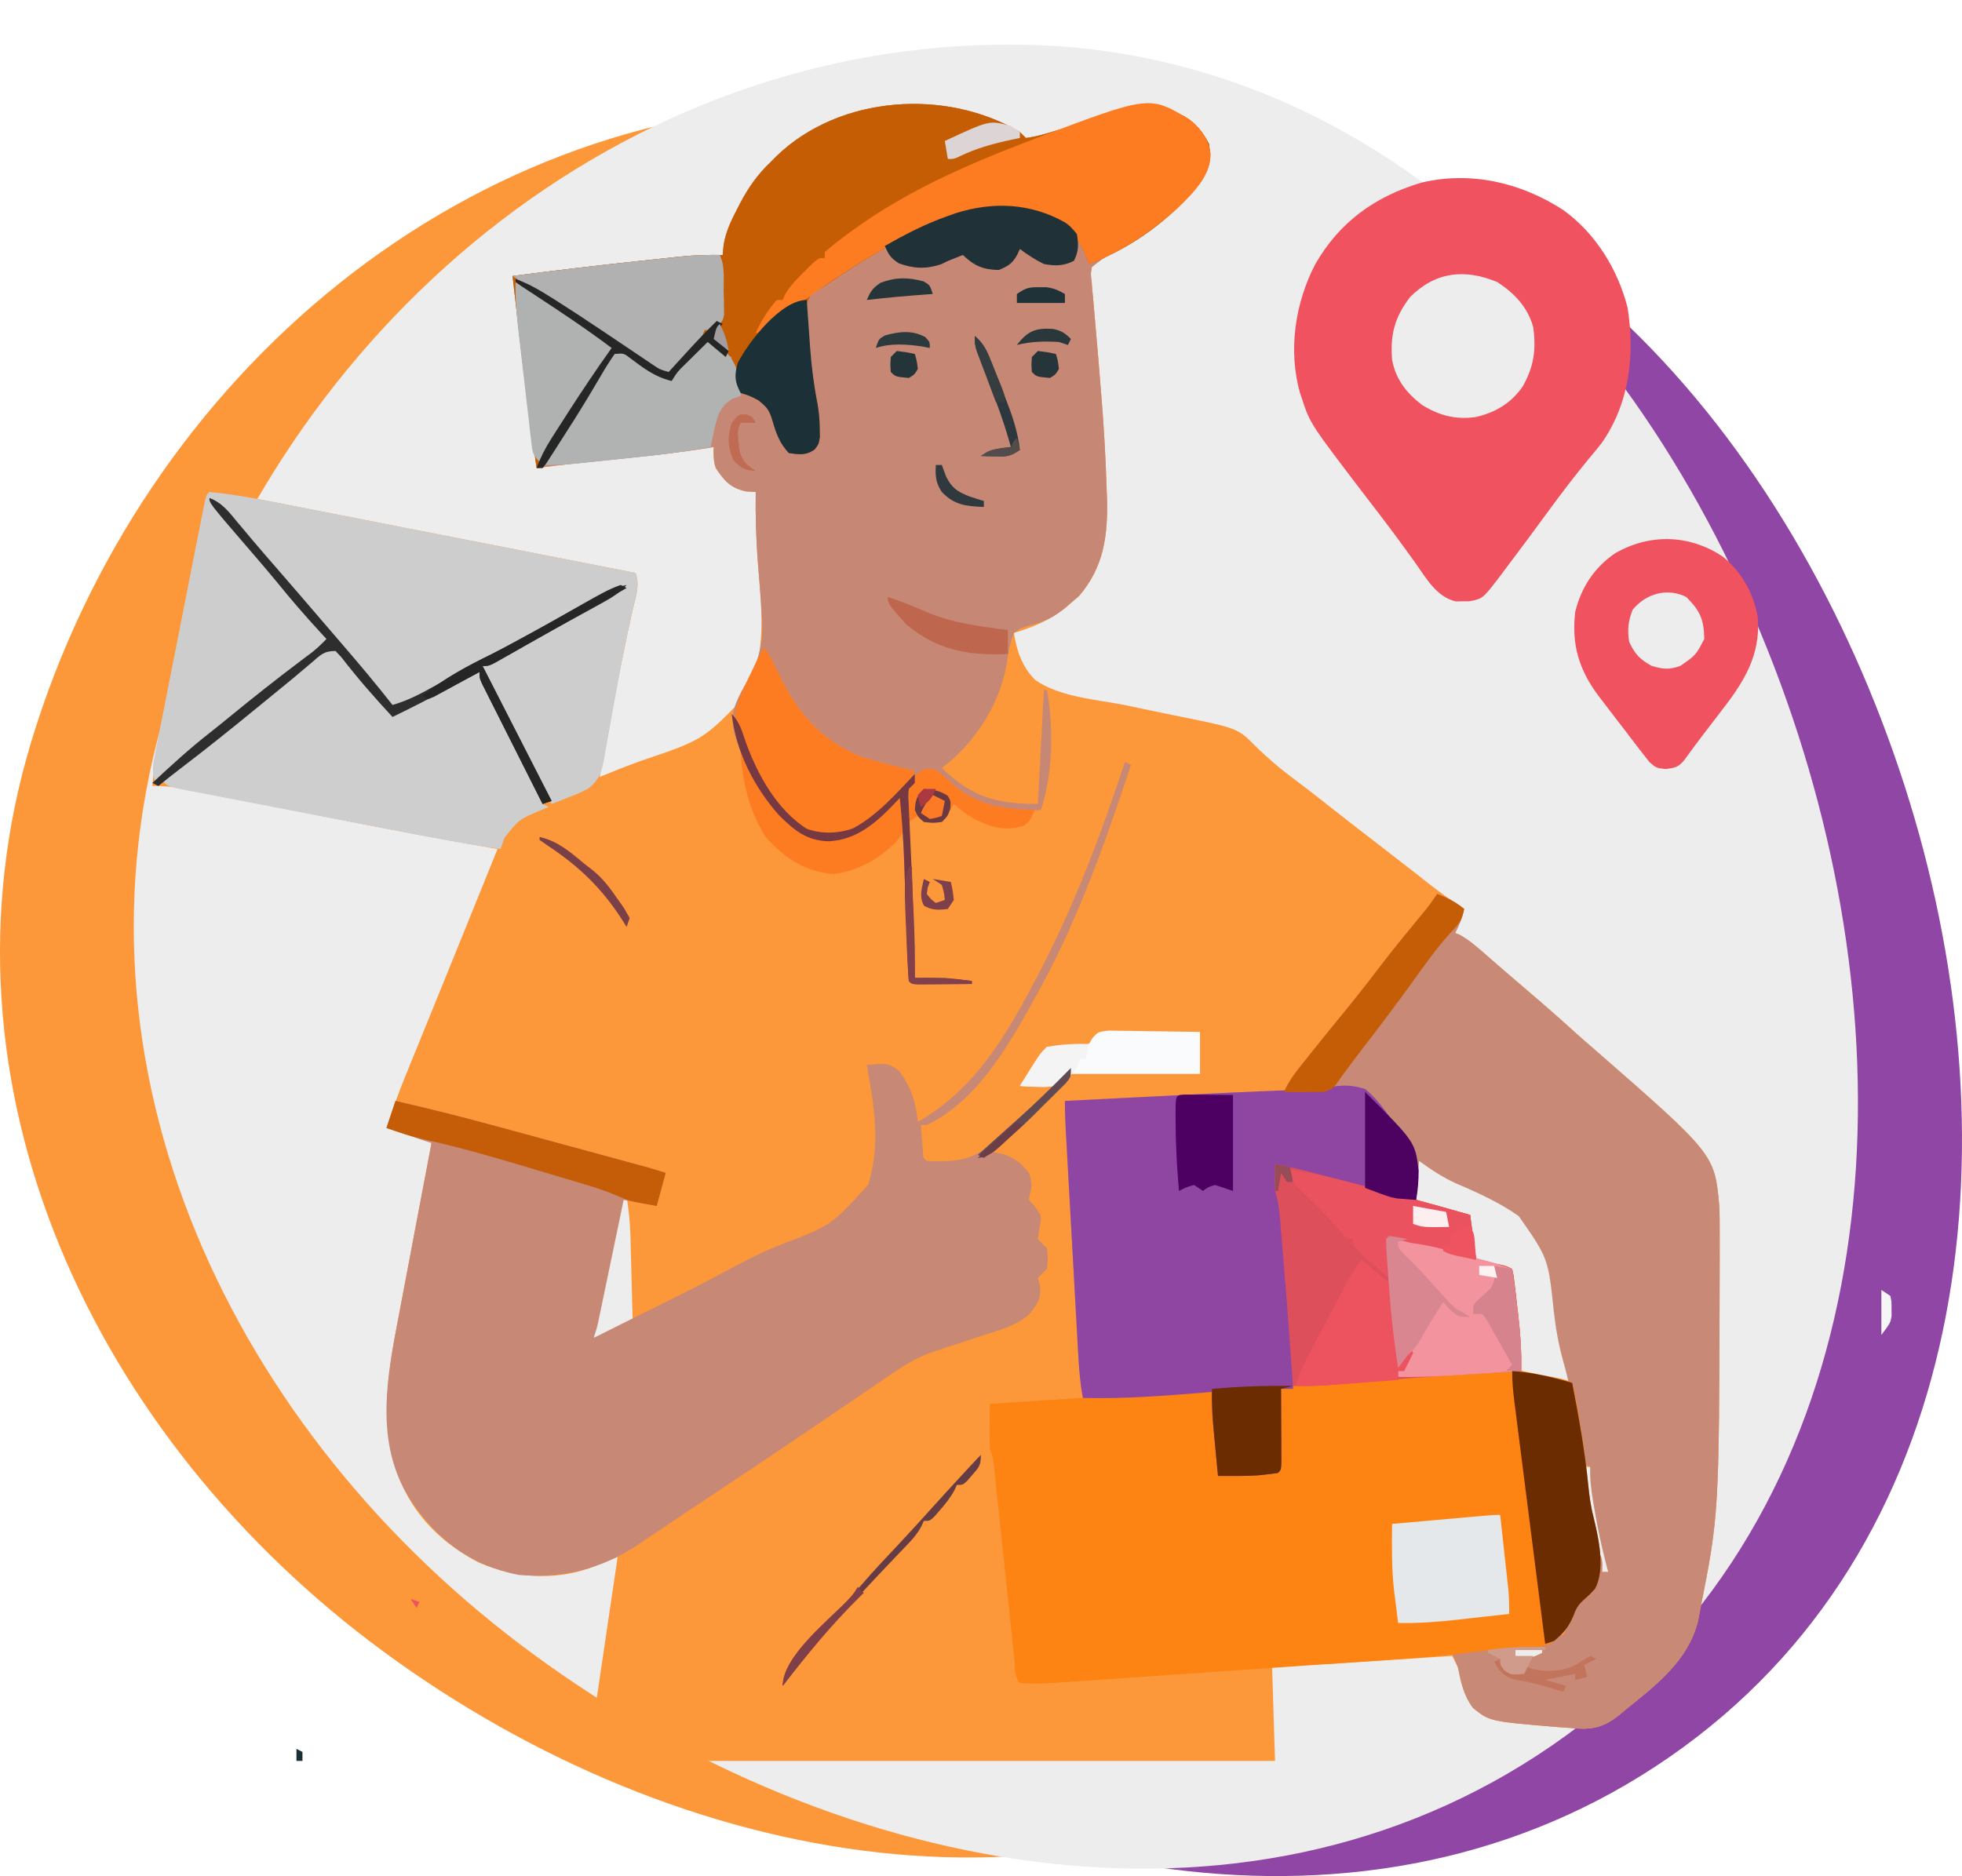<svg width="528" height="505" viewBox="0 0 528 505" fill="none" xmlns="http://www.w3.org/2000/svg">
<path fill-rule="evenodd" clip-rule="evenodd" d="M312.159 33.026C411.036 34.584 482.233 117.354 512.537 211.465C542.542 304.644 532.037 412.586 452.973 470.327C373.392 528.445 265.783 507.999 186.349 449.679C108.323 392.393 63.379 297.483 91.356 204.83C121.155 106.142 209.061 31.402 312.159 33.026Z" fill="#9046A4"/>
<path fill-rule="evenodd" clip-rule="evenodd" d="M229.159 28.026C328.036 29.584 399.233 112.354 429.537 206.465C459.542 299.644 449.037 407.586 369.973 465.327C290.392 523.445 182.783 502.999 103.349 444.679C25.323 387.393 -19.621 292.483 8.356 199.83C38.155 101.142 126.061 26.402 229.159 28.026Z" fill="#FD983A"/>
<path fill-rule="evenodd" clip-rule="evenodd" d="M274.943 12.027C378.043 13.647 452.279 99.75 483.877 197.649C515.163 294.579 504.21 406.866 421.77 466.931C338.791 527.388 226.587 506.12 143.761 445.452C62.404 385.86 15.542 287.13 44.713 190.747C75.784 88.087 167.443 10.338 274.943 12.027Z" fill="#EDEDED"/>
<g clip-path="url(#clip0_29_93)">
<path d="M274.463 35.53C274.996 36.063 275.529 36.596 276.078 37.145C279.002 36.791 281.792 35.888 284.611 35.05C285.454 34.802 286.298 34.553 287.167 34.297C288.039 34.037 288.912 33.778 289.811 33.511C291.544 32.996 293.277 32.483 295.011 31.972C296.159 31.631 296.159 31.631 297.331 31.283C303.99 29.452 312.138 28.228 318.59 31.24C321.698 33.11 323.734 35.519 325.355 38.76C326.108 43.357 325.368 45.711 322.73 49.56C316.407 57.574 308.45 62.903 299.707 67.902C296.613 69.672 296.613 69.672 293.85 71.867C293.499 73.683 293.499 73.683 293.767 75.722C293.861 76.904 293.861 76.904 293.956 78.109C294.041 78.966 294.126 79.823 294.213 80.705C294.324 82.045 294.324 82.045 294.438 83.412C294.599 85.331 294.767 87.249 294.942 89.167C295.394 94.146 295.788 99.13 296.188 104.113C296.309 105.588 296.309 105.588 296.432 107.093C297.073 115.047 297.539 122.99 297.788 130.966C297.847 132.505 297.847 132.505 297.907 134.075C298.175 144.119 297.09 152.629 290.366 160.439C289.65 161.056 288.934 161.672 288.195 162.307C287.74 162.704 287.285 163.102 286.816 163.512C282.555 166.999 278.073 168.749 272.847 170.382C273.651 175.217 274.998 179.41 278.532 182.977C285.034 187.621 294.926 188.264 302.585 189.762C305.679 190.403 308.77 191.056 311.861 191.713C313.777 192.116 315.696 192.509 317.617 192.889C333.151 196.027 333.151 196.027 338.179 201.167C341.111 203.996 344.119 206.587 347.368 209.04C348.264 209.72 349.16 210.399 350.057 211.078C350.51 211.421 350.964 211.765 351.431 212.118C353.8 213.926 356.136 215.774 358.476 217.62C362.442 220.745 366.429 223.842 370.438 226.911C373.087 228.941 375.724 230.986 378.352 233.041C378.998 233.546 379.644 234.05 380.31 234.57C381.578 235.562 382.845 236.554 384.11 237.548C387.335 240.067 390.578 242.458 394.02 244.671C393.513 247.036 392.738 249 391.596 251.131C392.023 251.308 392.45 251.485 392.89 251.667C395.539 253.142 397.71 255.097 399.977 257.086C400.989 257.965 402.001 258.842 403.013 259.72C403.53 260.17 404.046 260.62 404.579 261.084C406.562 262.805 408.561 264.509 410.561 266.212C415.013 270.006 419.409 273.853 423.742 277.785C425.311 279.201 426.901 280.588 428.503 281.967C461.432 310.686 461.432 310.686 462.684 324.613C462.79 327.103 462.797 329.588 462.791 332.079C462.792 332.786 462.794 333.493 462.795 334.221C462.797 336.52 462.792 338.818 462.785 341.116C462.783 342.306 462.783 342.306 462.78 343.519C462.637 407.569 462.637 407.569 457.534 433.373C457.25 434.852 457.25 434.852 456.96 436.36C454.206 447.24 445.543 453.694 437.137 460.474C436.588 460.937 436.039 461.4 435.473 461.877C431.015 465.349 427.819 465.678 422.293 465.118C421.362 465.051 420.431 464.985 419.472 464.916C400.885 463.367 400.885 463.367 396.417 459.752C393.96 456.465 393.168 452.94 392.404 448.968C391.892 447.878 391.359 446.798 390.788 445.738C390.336 445.768 389.884 445.798 389.418 445.83C384.66 446.148 379.902 446.462 375.144 446.773C373.374 446.889 371.604 447.006 369.835 447.125C367.274 447.297 364.713 447.464 362.152 447.63C361.375 447.683 360.599 447.736 359.799 447.791C353.935 448.165 348.229 448.16 342.319 448.16C342.586 456.687 342.852 465.214 343.127 474C282.347 474 221.567 474 158.945 474C159.853 462.19 159.853 462.19 160.437 458.234C160.567 457.346 160.696 456.457 160.829 455.542C160.966 454.625 161.104 453.707 161.245 452.762C161.387 451.791 161.53 450.82 161.676 449.82C162.126 446.76 162.58 443.7 163.034 440.64C163.342 438.549 163.65 436.457 163.957 434.365C164.706 429.273 165.459 424.181 166.215 419.09C165.513 419.372 164.811 419.654 164.088 419.945C163.157 420.313 162.226 420.68 161.267 421.059C160.349 421.424 159.43 421.789 158.484 422.166C148.771 425.538 138.438 424.625 129.055 420.705C119.157 415.65 111.117 407.916 107.244 397.288C102.876 383.476 103.962 371.626 106.664 357.651C106.936 356.201 107.208 354.751 107.479 353.3C108.187 349.521 108.907 345.743 109.63 341.967C110.369 338.097 111.095 334.226 111.823 330.354C113.247 322.786 114.686 315.22 116.13 307.656C112.132 306.324 108.133 304.991 104.013 303.618C105.577 298.804 107.277 294.098 109.194 289.415C109.591 288.438 109.591 288.438 109.996 287.441C110.86 285.313 111.728 283.186 112.596 281.059C113.201 279.571 113.806 278.084 114.41 276.596C115.676 273.482 116.943 270.368 118.21 267.254C121.141 260.051 124.057 252.842 126.973 245.634C128.442 242.005 129.912 238.376 131.381 234.748C131.874 233.531 132.367 232.314 132.86 231.096C133.204 230.247 133.548 229.397 133.902 228.521C133.397 228.434 132.891 228.347 132.37 228.257C119.791 226.077 107.252 223.727 94.726 221.263C94.008 221.122 93.29 220.981 92.549 220.836C85.834 219.516 79.12 218.191 72.406 216.862C68.688 216.126 64.969 215.395 61.25 214.665C59.848 214.389 58.447 214.112 57.046 213.833C55.105 213.447 53.164 213.066 51.223 212.686C50.369 212.514 50.369 212.514 49.497 212.339C46.613 211.779 43.935 211.518 41.003 211.564C41.45 206.346 42.137 201.257 43.163 196.123C43.297 195.437 43.431 194.751 43.57 194.043C44.008 191.806 44.451 189.569 44.894 187.333C45.201 185.769 45.508 184.206 45.814 182.642C46.617 178.55 47.424 174.459 48.233 170.368C49.058 166.184 49.88 162 50.702 157.815C52.312 149.621 53.926 141.429 55.544 133.237C58.404 132.267 60.487 132.585 63.427 133.16C64.85 133.433 64.85 133.433 66.303 133.712C67.341 133.919 68.38 134.126 69.45 134.339C70.556 134.554 71.663 134.769 72.77 134.983C75.773 135.566 78.775 136.157 81.777 136.75C84.914 137.368 88.053 137.978 91.192 138.59C97.135 139.748 103.077 140.914 109.018 142.082C115.783 143.411 122.548 144.733 129.314 146.053C143.232 148.771 157.148 151.498 171.062 154.232C172.214 157.686 171.123 160.527 170.305 163.972C168.079 173.719 166.203 183.523 164.347 193.345C164.2 194.123 164.052 194.902 163.9 195.704C163.053 200.182 162.209 204.662 161.368 209.141C161.797 208.967 162.226 208.793 162.668 208.614C163.298 208.36 163.928 208.106 164.577 207.845C165.317 207.547 166.056 207.249 166.818 206.942C168.693 206.207 170.577 205.499 172.469 204.809C189.296 199.135 189.296 199.135 201.139 186.785C206.376 174.971 204.975 164.015 203.949 151.413C203.458 145.07 203.279 138.791 203.375 132.429C202.525 132.379 201.675 132.329 200.8 132.278C196.637 131.391 194.909 129.455 192.62 125.969C191.95 124.021 192.028 122.365 192.065 120.317C191.488 120.414 190.911 120.511 190.316 120.612C182.227 121.92 174.112 122.77 165.963 123.597C163.91 123.808 161.857 124.019 159.805 124.231C158.54 124.361 157.275 124.491 156.009 124.619C152.133 125.016 148.269 125.474 144.404 125.969C142.659 114.198 141.155 102.414 139.809 90.591C139.626 88.995 139.443 87.4 139.259 85.804C138.817 81.966 138.378 78.128 137.941 74.29C149.09 72.835 160.247 71.513 171.426 70.321C172.792 70.175 174.157 70.028 175.522 69.88C177.468 69.669 179.415 69.463 181.362 69.258C181.938 69.196 182.515 69.133 183.109 69.068C186.921 68.675 190.656 68.584 194.489 68.637C194.561 67.837 194.634 67.036 194.709 66.212C195.223 62.657 196.592 59.747 198.225 56.575C198.515 56.006 198.806 55.436 199.105 54.85C201.372 50.54 203.858 46.961 207.414 43.605C207.951 43.061 208.488 42.518 209.042 41.958C226.059 25.621 254.604 23.75 274.463 35.53ZM381.094 311.693C381.094 315.424 381.094 319.155 381.094 322.998C385.89 324.951 390.537 326.148 395.635 327.036C395.684 327.775 395.733 328.514 395.783 329.275C395.885 330.715 395.885 330.715 395.989 332.184C396.054 333.139 396.12 334.095 396.187 335.079C396.29 337.465 396.29 337.465 397.251 339.148C399.517 339.887 399.517 339.887 402.148 340.46C403.041 340.671 403.933 340.881 404.852 341.098C405.543 341.254 406.233 341.41 406.945 341.571C406.984 342.402 407.024 343.234 407.065 344.091C407.494 352.463 408.319 360.708 409.368 369.026C413.633 370.091 417.899 371.157 422.293 372.256C421.582 368.589 420.862 364.954 420.068 361.31C419.278 357.527 418.79 353.784 418.383 349.942C416.959 337.443 416.959 337.443 409.759 327.63C404.731 324.015 399.225 321.287 393.618 318.696C389.276 316.624 385.222 314.168 381.094 311.693ZM167.831 322.191C166.42 326.124 165.493 330.056 164.644 334.136C164.502 334.805 164.361 335.473 164.216 336.162C163.92 337.567 163.625 338.972 163.332 340.378C162.882 342.532 162.427 344.684 161.971 346.837C161.683 348.205 161.396 349.574 161.109 350.942C160.973 351.586 160.837 352.229 160.696 352.892C160.186 355.352 159.752 357.623 159.752 360.143C162.575 359.317 165.07 358.33 167.6 356.85C168.476 356.338 169.352 355.826 170.254 355.298C170.158 351.492 170.058 347.685 169.953 343.879C169.918 342.586 169.885 341.293 169.852 340C169.805 338.133 169.754 336.267 169.702 334.401C169.688 333.83 169.675 333.258 169.661 332.67C169.557 329.11 169.202 325.699 168.638 322.191C168.372 322.191 168.105 322.191 167.831 322.191ZM426.332 394.865C426.658 399.93 427.058 404.858 428.263 409.795C428.919 412.495 429.49 415.211 430.068 417.93C430.279 418.913 430.489 419.897 430.706 420.91C430.862 421.642 431.018 422.374 431.179 423.128C431.712 423.128 432.245 423.128 432.795 423.128C432.267 417.74 431.417 412.49 430.371 407.18C430.228 406.438 430.084 405.695 429.936 404.931C429.285 401.573 428.62 398.219 427.948 394.865C427.415 394.865 426.882 394.865 426.332 394.865ZM407.752 444.123C407.752 444.656 407.752 445.189 407.752 445.738C410.005 446.572 410.877 446.582 413.205 445.788C413.805 445.505 414.405 445.222 415.023 444.93C415.023 444.664 415.023 444.397 415.023 444.123C412.624 444.123 410.224 444.123 407.752 444.123Z" fill="#FC973A"/>
<path d="M274.463 35.53C275.262 36.329 275.262 36.329 276.078 37.145C279.002 36.791 281.792 35.888 284.611 35.05C285.454 34.802 286.298 34.553 287.167 34.297C288.476 33.908 288.476 33.908 289.811 33.511C291.544 32.996 293.277 32.483 295.011 31.972C295.777 31.744 296.542 31.517 297.331 31.283C303.99 29.452 312.138 28.228 318.59 31.24C321.698 33.11 323.734 35.519 325.355 38.76C326.108 43.357 325.368 45.711 322.73 49.56C316.407 57.574 308.45 62.903 299.707 67.902C296.613 69.672 296.613 69.672 293.85 71.867C293.499 73.683 293.499 73.683 293.767 75.722C293.861 76.904 293.861 76.904 293.956 78.109C294.083 79.394 294.083 79.394 294.213 80.705C294.287 81.599 294.362 82.492 294.438 83.412C294.599 85.331 294.767 87.249 294.942 89.167C295.394 94.146 295.788 99.13 296.188 104.113C296.309 105.588 296.309 105.588 296.432 107.093C297.073 115.047 297.539 122.99 297.788 130.966C297.847 132.505 297.847 132.505 297.907 134.075C298.175 144.119 297.09 152.629 290.366 160.439C289.292 161.364 289.292 161.364 288.195 162.307C287.74 162.704 287.285 163.102 286.816 163.512C283.606 166.139 281.077 167.376 277.037 168.363C274.717 169.023 274.717 169.023 272.847 170.382C271.747 173.108 271.363 175.666 270.941 178.573C269.127 189.484 262.311 200.126 253.459 206.719C261.561 214.575 268.057 216.409 279.309 216.409C279.843 206.283 280.376 196.157 280.925 185.724C281.192 185.724 281.458 185.724 281.733 185.724C283.596 195.732 283.368 208.277 280.117 218.024C271.745 218.426 264.423 218.697 257.776 212.933C256.394 211.628 255.039 210.293 253.721 208.924C251.959 207.333 251.959 207.333 249.789 207.466C246.987 208.691 246.136 209.703 244.573 212.371C244.221 215.477 244.425 218.525 244.611 221.639C244.652 222.544 244.692 223.449 244.734 224.382C244.866 227.277 245.022 230.17 245.179 233.063C245.32 235.94 245.455 238.817 245.59 241.693C245.676 243.481 245.765 245.269 245.86 247.056C246.139 252.458 246.245 257.835 246.189 263.244C246.735 263.235 247.281 263.227 247.843 263.219C252.483 263.157 256.936 263.458 261.537 264.051C261.537 264.318 261.537 264.584 261.537 264.859C258.862 264.882 256.186 264.896 253.51 264.909C252.746 264.916 251.982 264.923 251.195 264.93C250.469 264.932 249.743 264.935 248.994 264.937C247.985 264.944 247.985 264.944 246.956 264.95C245.381 264.859 245.381 264.859 244.573 264.051C244.455 262.836 244.389 261.615 244.346 260.394C244.302 259.225 244.302 259.225 244.256 258.032C244.228 257.181 244.199 256.329 244.169 255.453C244.137 254.579 244.104 253.705 244.07 252.804C243.965 249.992 243.865 247.18 243.765 244.368C243.666 241.585 243.565 238.802 243.461 236.019C243.396 234.285 243.334 232.552 243.275 230.818C243.077 225.455 242.691 220.133 242.15 214.794C241.72 215.248 241.29 215.703 240.847 216.172C235.824 221.442 230.624 226.056 223.065 226.452C217.091 226.348 213.676 223.48 209.582 219.38C204.608 213.744 200.982 207.364 198.528 200.259C198.206 199.329 198.206 199.329 197.878 198.381C196.477 193.339 197.214 190.486 199.642 185.92C200.24 184.873 200.24 184.873 200.85 183.806C204.475 177.425 205.552 172.865 204.99 165.537C204.907 164.192 204.907 164.192 204.823 162.82C204.571 159.014 204.258 155.215 203.949 151.413C203.458 145.07 203.279 138.791 203.375 132.429C202.525 132.379 201.675 132.329 200.8 132.278C196.637 131.391 194.909 129.455 192.621 125.969C191.95 124.021 192.028 122.365 192.065 120.317C191.488 120.414 190.911 120.511 190.316 120.612C182.227 121.92 174.112 122.77 165.963 123.597C163.91 123.808 161.857 124.019 159.805 124.231C158.54 124.361 157.275 124.491 156.009 124.619C152.133 125.016 148.269 125.474 144.404 125.969C142.659 114.198 141.155 102.414 139.809 90.591C139.626 88.995 139.443 87.4 139.259 85.804C138.817 81.966 138.378 78.128 137.941 74.29C149.09 72.835 160.247 71.513 171.426 70.321C172.792 70.175 174.157 70.028 175.522 69.88C177.468 69.669 179.415 69.463 181.362 69.258C181.938 69.196 182.515 69.133 183.109 69.068C186.921 68.675 190.656 68.584 194.489 68.637C194.561 67.837 194.634 67.036 194.709 66.212C195.223 62.657 196.592 59.747 198.225 56.575C198.661 55.721 198.661 55.721 199.105 54.85C201.372 50.54 203.858 46.961 207.414 43.605C207.951 43.061 208.488 42.518 209.042 41.958C226.059 25.621 254.604 23.75 274.463 35.53Z" fill="#C68875"/>
<path d="M386.749 240.634C389.544 241.642 391.715 242.794 394.02 244.671C393.513 247.036 392.738 249 391.596 251.131C392.023 251.308 392.45 251.485 392.89 251.667C395.539 253.142 397.71 255.097 399.977 257.086C400.989 257.965 402.001 258.842 403.013 259.72C403.53 260.17 404.046 260.62 404.579 261.084C406.562 262.805 408.561 264.509 410.561 266.212C415.014 270.006 419.409 273.853 423.742 277.785C425.311 279.201 426.901 280.588 428.503 281.967C461.432 310.685 461.432 310.685 462.684 324.613C462.79 327.103 462.797 329.588 462.791 332.079C462.793 332.786 462.794 333.493 462.795 334.221C462.797 336.52 462.792 338.818 462.785 341.116C462.784 341.909 462.782 342.702 462.78 343.519C462.637 407.569 462.637 407.569 457.534 433.373C457.345 434.359 457.155 435.344 456.96 436.36C454.206 447.24 445.543 453.694 437.137 460.474C436.588 460.937 436.039 461.4 435.473 461.877C431.015 465.349 427.819 465.678 422.293 465.118C421.362 465.051 420.431 464.985 419.472 464.916C400.916 463.37 400.916 463.37 396.417 459.765C393.937 456.48 393.15 452.954 392.404 448.968C391.896 447.61 391.371 446.258 390.788 444.93C397.194 443.637 403.466 443.051 409.988 442.926C413.72 442.798 415.921 442.286 419.062 440.085C419.595 440.085 420.128 440.085 420.678 440.085C421.511 438.547 422.234 437.039 422.77 435.373C423.804 432.179 424.657 430.262 427.292 428.124C429.149 426.479 429.531 425.786 429.876 423.276C429.867 421.054 429.776 418.879 429.564 416.668C431.302 419.274 431.341 420.127 431.179 423.128C431.712 423.128 432.245 423.128 432.795 423.128C432.648 422.597 432.501 422.066 432.35 421.519C430.976 416.321 429.9 411.116 429.008 405.817C428.902 405.196 428.796 404.576 428.687 403.936C428.188 400.879 427.818 397.975 427.948 394.865C427.415 394.599 426.882 394.332 426.332 394.058C425.829 392.157 425.829 392.157 425.405 389.636C425.242 388.709 425.08 387.783 424.912 386.828C424.665 385.361 424.665 385.361 424.414 383.863C423.411 377.944 422.312 372.155 420.668 366.376C419.43 361.935 418.685 357.658 418.156 353.084C416.66 338.722 416.66 338.722 408.713 327.35C403.483 323.679 397.729 321.05 391.865 318.564C388.22 316.915 385.143 314.834 381.902 312.501C381.636 315.965 381.369 319.429 381.094 322.998C376.14 322.554 371.619 321.733 366.857 320.323C365.589 319.959 364.322 319.595 363.054 319.232C362.426 319.051 361.797 318.869 361.15 318.682C357.351 317.605 353.523 316.634 349.7 315.646C347.426 314.997 345.312 314.203 343.127 313.308C343.224 313.801 343.32 314.293 343.42 314.8C344.848 322.637 345.545 330.526 346.245 338.456C346.457 340.843 346.681 343.229 346.904 345.614C347.763 355.061 348.174 364.386 347.974 373.871C346.908 373.871 345.841 373.871 344.743 373.871C344.747 374.527 344.751 375.183 344.756 375.859C344.772 378.813 344.783 381.767 344.793 384.721C344.8 385.754 344.807 386.787 344.814 387.852C344.816 388.833 344.819 389.814 344.822 390.825C344.826 391.734 344.83 392.643 344.834 393.58C344.743 395.673 344.743 395.673 343.935 396.48C342.746 396.675 341.549 396.817 340.35 396.935C339.701 397.002 339.053 397.07 338.384 397.14C334.848 397.347 331.32 397.315 327.779 397.288C327.506 394.428 327.238 391.568 326.971 388.708C326.894 387.902 326.817 387.095 326.737 386.264C326.664 385.478 326.591 384.692 326.516 383.882C326.449 383.163 326.381 382.444 326.311 381.704C326.152 379.356 326.139 377.031 326.163 374.678C325.57 374.727 324.977 374.776 324.366 374.826C313.374 375.721 302.461 376.597 291.427 376.293C290.672 372.309 290.373 368.391 290.156 364.352C290.117 363.656 290.077 362.959 290.037 362.242C289.907 359.95 289.782 357.659 289.656 355.368C289.567 353.771 289.478 352.174 289.388 350.578C289.201 347.237 289.016 343.896 288.832 340.555C288.597 336.272 288.358 331.989 288.118 327.706C287.933 324.412 287.75 321.117 287.567 317.822C287.479 316.243 287.391 314.663 287.303 313.084C287.18 310.879 287.059 308.673 286.938 306.468C286.901 305.815 286.865 305.162 286.827 304.49C286.679 301.77 286.58 299.075 286.58 296.351C292.718 296.032 298.856 295.716 304.994 295.403C307.846 295.258 310.697 295.112 313.548 294.963C316.839 294.792 320.13 294.625 323.421 294.458C324.427 294.405 325.433 294.352 326.469 294.298C332.836 293.979 339.176 293.866 345.551 293.928C345.781 293.444 346.012 292.959 346.25 292.459C347.551 289.959 349.3 287.844 351.054 285.652C351.443 285.161 351.832 284.67 352.232 284.165C355.683 279.823 359.193 275.528 362.702 271.233C366.055 267.117 369.294 262.93 372.511 258.708C375.481 254.849 378.578 251.091 381.669 247.329C382.096 246.808 382.523 246.287 382.963 245.75C383.533 245.057 383.533 245.057 384.114 244.351C385.054 243.157 385.907 241.897 386.749 240.634ZM407.752 444.123C407.752 444.656 407.752 445.189 407.752 445.738C410.005 446.572 410.877 446.582 413.205 445.788C413.805 445.505 414.405 445.222 415.023 444.93C415.023 444.664 415.023 444.397 415.023 444.123C412.624 444.123 410.224 444.123 407.752 444.123Z" fill="#C88A76"/>
<path d="M343.127 313.308C346.325 313.913 349.462 314.68 352.613 315.494C353.395 315.696 353.395 315.696 354.193 315.902C355.297 316.187 356.401 316.473 357.504 316.759C359.149 317.186 360.794 317.611 362.439 318.035C373.543 320.904 384.616 323.856 395.635 327.036C396.435 333.031 396.435 333.031 397.251 339.148C398.55 339.398 399.85 339.648 401.189 339.905C405.127 340.662 405.127 340.662 406.945 341.571C407.351 343.4 407.351 343.4 407.633 345.81C407.789 347.123 407.789 347.123 407.948 348.463C408.05 349.386 408.152 350.309 408.257 351.261C408.366 352.159 408.474 353.057 408.586 353.983C409.169 359.033 409.487 363.943 409.368 369.026C410.224 369.191 411.08 369.357 411.962 369.527C413.083 369.747 414.205 369.966 415.326 370.186C416.172 370.349 416.172 370.349 417.036 370.516C421.302 371.357 421.302 371.357 423.101 372.256C423.555 373.747 423.555 373.747 423.909 375.709C424.041 376.434 424.174 377.159 424.31 377.906C424.444 378.689 424.578 379.473 424.717 380.28C424.858 381.079 425 381.877 425.145 382.7C426.123 388.374 426.855 394.046 427.422 399.775C427.713 402.66 428.072 405.433 428.806 408.24C430.183 414.022 432.117 422.262 429.245 427.673C427.746 429.285 427.746 429.285 426.149 430.695C424.627 432.092 424.097 433.068 423.404 434.988C421.974 438.431 420.011 440.519 416.926 442.593C414.127 443.655 411.316 443.633 408.358 443.719C403.939 443.856 399.627 444.224 395.246 444.838C385.311 446.138 375.299 446.688 365.307 447.369C362.423 447.566 359.54 447.767 356.656 447.967C351.824 448.302 346.991 448.634 342.158 448.964C336.591 449.345 331.023 449.73 325.457 450.118C320.067 450.493 314.677 450.865 309.287 451.235C307.007 451.392 304.728 451.55 302.448 451.709C299.263 451.93 296.078 452.147 292.893 452.364C291.96 452.429 291.028 452.494 290.067 452.562C278.921 453.31 278.921 453.31 274.463 453.005C272.916 451.459 273.2 448.726 272.983 446.659C272.921 446.08 272.859 445.501 272.795 444.904C272.661 443.643 272.528 442.382 272.397 441.12C272.19 439.124 271.978 437.129 271.765 435.134C271.314 430.897 270.869 426.659 270.423 422.421C269.908 417.517 269.389 412.614 268.867 407.71C268.659 405.743 268.453 403.775 268.248 401.807C268.12 400.602 267.992 399.396 267.864 398.19C267.754 397.137 267.643 396.083 267.529 394.997C267.272 392.428 267.272 392.428 266.384 390.02C266.328 387.943 266.309 385.889 266.334 383.813C266.338 383.246 266.341 382.679 266.345 382.095C266.354 380.7 266.369 379.304 266.384 377.908C272.747 377.483 279.11 377.062 285.473 376.645C288.428 376.451 291.384 376.256 294.339 376.058C297.199 375.867 300.059 375.679 302.919 375.493C304.524 375.387 306.129 375.279 307.735 375.17C313.888 374.773 319.997 374.588 326.163 374.678C326.438 376.932 326.706 379.186 326.971 381.441C327.048 382.066 327.125 382.692 327.204 383.337C327.753 388.081 327.779 392.441 327.779 397.288C335.776 396.488 335.776 396.488 343.935 395.673C344.201 388.478 344.468 381.283 344.743 373.871C345.809 373.871 346.875 373.871 347.974 373.871C347.127 362.003 346.226 350.141 345.256 338.283C345.149 336.976 345.044 335.67 344.94 334.363C344.792 332.518 344.64 330.673 344.487 328.827C344.422 327.996 344.422 327.996 344.355 327.148C344.156 324.804 343.875 322.82 343.127 320.576C343.073 319.315 343.058 318.052 343.077 316.791C343.084 316.138 343.091 315.485 343.099 314.813C343.108 314.316 343.117 313.82 343.127 313.308Z" fill="#FD8413"/>
<path d="M302.736 205.104C303.536 205.504 303.536 205.504 304.352 205.911C297.586 226.357 290.445 246.692 280.117 265.666C279.618 266.585 279.618 266.585 279.108 267.522C271.986 280.492 263.342 296.17 249.42 302.811C248.887 302.811 248.354 302.811 247.805 302.811C247.918 304.275 248.037 305.738 248.158 307.202C248.224 308.017 248.289 308.832 248.357 309.671C248.396 311.642 248.396 311.642 249.42 312.501C251.363 312.625 253.139 312.62 255.075 312.501C255.698 312.465 256.32 312.43 256.962 312.394C263.437 311.597 266.75 308.084 271.231 303.618C272.555 302.434 273.884 301.256 275.22 300.086C279.716 296.049 283.96 291.775 288.195 287.468C288.195 289.891 288.195 289.891 286.789 291.584C286.143 292.223 285.497 292.861 284.832 293.518C284.125 294.221 283.417 294.924 282.689 295.648C281.94 296.379 281.192 297.111 280.42 297.865C279.69 298.59 278.96 299.316 278.208 300.064C274.658 303.571 271.102 306.975 267.192 310.078C268.467 310.353 268.467 310.353 269.767 310.634C273.004 311.566 274.777 313.064 276.886 315.731C277.65 317.966 277.908 319.145 277.138 321.383C277.013 322.183 277.013 322.183 276.886 322.998C277.686 323.898 277.686 323.898 278.502 324.815C280.117 327.036 280.117 327.036 280.07 328.644C279.969 329.213 279.868 329.781 279.764 330.367C279.614 331.399 279.464 332.432 279.309 333.496C280.454 334.774 280.454 334.774 281.733 335.918C282.036 338.744 282.036 338.744 281.733 341.571C280.925 342.378 280.117 343.186 279.309 343.993C279.493 344.709 279.676 345.425 279.865 346.163C280.2 349.712 279.212 350.949 277.058 353.684C273.412 356.977 268.668 358.127 264.062 359.588C262.061 360.258 260.061 360.927 258.06 361.597C257.177 361.882 256.294 362.166 255.385 362.459C254.483 362.761 253.581 363.062 252.651 363.373C252.148 363.534 251.645 363.694 251.127 363.86C246.626 365.397 242.964 367.722 239.067 370.417C238.39 370.876 237.713 371.336 237.016 371.809C234.802 373.315 232.594 374.829 230.386 376.343C228.054 377.931 225.721 379.517 223.388 381.102C221.792 382.187 220.196 383.272 218.601 384.358C210.532 389.85 202.414 395.266 194.287 400.669C192.393 401.929 190.499 403.19 188.606 404.45C187.419 405.239 186.232 406.028 185.044 406.816C182.203 408.702 179.369 410.597 176.546 412.509C176.001 412.877 175.456 413.244 174.895 413.623C173.882 414.307 172.87 414.994 171.861 415.685C161.973 422.347 151.386 424.955 139.557 423.935C126.6 421.345 117.693 414.548 110.476 403.748C101.33 389.738 103.682 373.079 106.664 357.651C106.936 356.201 107.208 354.751 107.479 353.3C108.187 349.521 108.907 345.743 109.63 341.967C110.369 338.097 111.095 334.225 111.823 330.354C113.247 322.786 114.686 315.22 116.13 307.656C112.132 306.324 108.133 304.991 104.013 303.618C104.813 301.22 105.612 298.822 106.436 296.351C115.612 298.453 124.715 300.744 133.795 303.224C135.037 303.562 136.28 303.899 137.522 304.236C140.092 304.935 142.662 305.634 145.232 306.335C148.524 307.233 151.817 308.129 155.111 309.023C158.272 309.882 161.432 310.742 164.593 311.602C165.192 311.765 165.791 311.928 166.408 312.095C168.095 312.554 169.782 313.014 171.469 313.475C172.426 313.736 173.384 313.997 174.371 314.266C175.972 314.715 177.562 315.205 179.14 315.731C178.34 318.662 177.541 321.593 176.717 324.613C172.318 323.814 172.318 323.814 167.831 322.998C167.615 324.037 167.399 325.077 167.176 326.147C166.375 329.999 165.572 333.849 164.769 337.7C164.421 339.368 164.074 341.035 163.727 342.703C163.229 345.098 162.73 347.493 162.23 349.889C162.075 350.636 161.92 351.383 161.76 352.152C161.615 352.847 161.469 353.542 161.319 354.258C161.192 354.87 161.065 355.481 160.933 356.111C160.56 357.721 160.56 357.721 159.752 360.143C160.498 359.77 161.244 359.398 162.012 359.014C162.511 358.764 163.011 358.514 163.526 358.257C164.668 357.686 165.81 357.115 166.952 356.544C170.164 354.937 173.377 353.335 176.594 351.74C187.198 346.486 187.198 346.486 197.649 340.934C201.4 338.894 205.185 337.079 209.114 335.416C223.692 329.914 223.692 329.914 233.658 318.895C236.551 309.539 235.677 300.49 234.021 291.001C233.807 289.762 233.807 289.762 233.589 288.497C233.482 287.891 233.374 287.285 233.264 286.661C239.057 286.17 239.057 286.17 241.998 288.326C245.205 292.631 246.455 296.696 246.997 302.003C262.443 293.028 270.379 279.4 278.502 264.051C278.788 263.511 279.074 262.971 279.369 262.414C288.966 244.147 296.28 224.676 302.736 205.104Z" fill="#C78875"/>
<path d="M274.463 35.53C275.262 36.329 275.262 36.329 276.078 37.145C279.002 36.791 281.792 35.888 284.611 35.05C285.454 34.802 286.298 34.553 287.167 34.297C288.476 33.908 288.476 33.908 289.811 33.511C291.544 32.996 293.277 32.483 295.011 31.972C295.777 31.744 296.542 31.517 297.331 31.283C303.99 29.452 312.138 28.228 318.59 31.24C321.698 33.11 323.734 35.519 325.355 38.76C326.108 43.357 325.368 45.711 322.73 49.56C315.368 58.89 304.284 66.966 293.042 71.06C292.884 70.591 292.726 70.123 292.563 69.64C290.308 63.754 287.274 60.978 281.739 58.114C271.388 53.898 260.221 56.847 250.329 60.764C240.525 65.016 231.376 70.474 222.6 76.551C221.147 77.52 221.147 77.52 218.695 78.769C216.302 81.755 216.923 84.359 217.248 88.063C217.403 89.464 217.403 89.464 217.562 90.894C217.644 91.806 217.725 92.719 217.81 93.659C218.292 98.74 219.042 103.713 220.002 108.725C220.402 110.986 220.581 113.176 220.591 115.472C220.605 116.188 220.618 116.904 220.632 117.642C220.339 119.509 220.339 119.509 219.285 120.945C216.91 122.656 215.068 122.375 212.261 121.932C209.839 119.31 208.884 116.708 207.919 113.352C207.026 110.441 206.661 109.865 204.182 107.801C201.807 106.542 201.807 106.542 199.335 105.782C198.569 104.404 198.569 104.404 197.972 102.703C197.769 102.149 197.566 101.594 197.357 101.022C196.912 99.322 196.912 99.322 196.912 96.092C196.446 95.876 195.979 95.659 195.498 95.436C193.653 94.463 192.102 93.321 190.449 92.055C189.134 93.347 187.822 94.643 186.511 95.941C185.78 96.662 185.049 97.383 184.296 98.126C182.292 100.094 182.292 100.094 180.756 102.552C176.325 101.503 173.237 99.153 169.664 96.464C167.854 95.066 167.854 95.066 165.407 95.284C163.979 97.344 162.716 99.376 161.469 101.543C160.683 102.866 159.895 104.189 159.106 105.511C158.481 106.559 158.481 106.559 157.845 107.628C155.569 111.396 153.201 115.103 150.816 118.803C150.364 119.516 149.911 120.228 149.445 120.963C149.022 121.618 148.598 122.273 148.162 122.948C147.6 123.824 147.6 123.824 147.026 124.717C146.694 125.131 146.362 125.544 146.02 125.969C145.486 125.969 144.953 125.969 144.404 125.969C142.659 114.198 141.155 102.414 139.809 90.591C139.626 88.995 139.443 87.4 139.259 85.804C138.817 81.966 138.378 78.128 137.941 74.29C149.09 72.835 160.247 71.513 171.426 70.321C172.792 70.175 174.157 70.028 175.522 69.88C177.468 69.669 179.415 69.463 181.362 69.258C181.938 69.196 182.515 69.133 183.109 69.068C186.921 68.675 190.656 68.584 194.489 68.637C194.561 67.837 194.634 67.036 194.709 66.212C195.223 62.657 196.592 59.747 198.225 56.575C198.661 55.721 198.661 55.721 199.105 54.85C201.372 50.54 203.858 46.961 207.414 43.605C207.951 43.061 208.488 42.518 209.042 41.958C226.059 25.621 254.604 23.75 274.463 35.53Z" fill="#C55D04"/>
<path d="M420.677 56.525C429.367 62.759 435.412 72.548 438.011 82.866C440.04 95.488 438.503 108.623 431.001 119.297C429.908 120.687 428.785 122.044 427.645 123.395C423.844 128.021 420.219 132.742 416.689 137.577C412.901 142.749 409.098 147.909 405.228 153.02C404.798 153.595 404.368 154.17 403.925 154.763C399.076 161.137 399.076 161.137 395.487 161.849C394.886 161.85 394.285 161.851 393.666 161.852C393.067 161.868 392.469 161.884 391.852 161.9C386.607 160.777 383.756 155.544 380.842 151.456C379.841 150.073 378.838 148.692 377.835 147.311C377.313 146.593 376.791 145.874 376.253 145.134C373.545 141.447 370.753 137.824 367.967 134.196C352.595 114.077 352.595 114.077 350.397 107.397C350.218 106.878 350.039 106.358 349.855 105.823C346.605 94.299 348.521 81.6 353.932 71.16C360.443 59.78 369.972 52.899 382.568 49.144C395.915 46.015 409.326 49.155 420.677 56.525ZM379.479 79.942C375.306 85.418 374.092 90.06 374.632 96.9C375.661 102.184 378.479 105.774 382.71 109.012C387.373 111.895 391.804 113.036 397.251 112.242C402.513 110.989 406.645 108.53 409.756 104.066C412.769 98.802 413.469 94.006 412.599 88.017C411.136 82.683 407.497 78.855 402.905 75.905C394.196 72.315 386.343 73.111 379.479 79.942Z" fill="#F0525F"/>
<path d="M359.355 292.399C362.425 292.051 364.334 292.218 367.362 293.121C371.363 296.412 374.167 300.794 376.834 305.185C377.941 307.032 377.941 307.032 379.753 309.347C381.44 312.299 381.424 314.276 381.296 317.649C381.267 318.654 381.238 319.66 381.208 320.696C381.171 321.456 381.133 322.215 381.094 322.998C376.14 322.554 371.619 321.733 366.857 320.323C365.589 319.959 364.322 319.595 363.054 319.232C362.426 319.051 361.797 318.869 361.15 318.682C357.351 317.605 353.523 316.634 349.7 315.646C347.426 314.997 345.312 314.203 343.127 313.308C343.224 313.801 343.32 314.293 343.42 314.8C344.848 322.637 345.545 330.526 346.245 338.456C346.457 340.843 346.681 343.229 346.904 345.615C347.763 355.062 348.174 364.386 347.974 373.871C346.908 373.871 345.841 373.871 344.743 373.871C344.747 374.527 344.751 375.183 344.756 375.859C344.772 378.813 344.783 381.767 344.793 384.721C344.8 385.754 344.807 386.787 344.814 387.852C344.816 388.833 344.819 389.814 344.822 390.825C344.826 391.734 344.83 392.643 344.834 393.58C344.743 395.673 344.743 395.673 343.935 396.48C342.746 396.675 341.549 396.817 340.35 396.935C339.701 397.002 339.053 397.07 338.384 397.14C334.848 397.347 331.32 397.315 327.779 397.288C327.506 394.428 327.238 391.568 326.971 388.708C326.894 387.902 326.817 387.095 326.737 386.264C326.628 385.085 326.628 385.085 326.516 383.882C326.449 383.163 326.381 382.444 326.311 381.704C326.152 379.356 326.139 377.031 326.163 374.678C325.57 374.727 324.977 374.776 324.366 374.826C313.374 375.721 302.461 376.597 291.427 376.293C290.672 372.309 290.373 368.391 290.156 364.352C290.117 363.656 290.077 362.959 290.037 362.242C289.907 359.95 289.782 357.659 289.656 355.368C289.567 353.771 289.478 352.174 289.388 350.578C289.201 347.237 289.016 343.896 288.832 340.555C288.597 336.272 288.358 331.989 288.118 327.706C287.933 324.412 287.75 321.117 287.567 317.822C287.479 316.243 287.391 314.663 287.303 313.084C287.18 310.879 287.059 308.673 286.938 306.468C286.901 305.815 286.865 305.162 286.827 304.49C286.679 301.77 286.58 299.076 286.58 296.351C292.578 296.048 298.577 295.746 304.576 295.445C307.364 295.305 310.151 295.165 312.939 295.024C316.17 294.861 319.401 294.699 322.632 294.537C323.691 294.484 324.75 294.431 325.841 294.376C330.734 294.132 335.628 293.899 340.523 293.701C341.363 293.667 342.204 293.633 343.069 293.598C344.602 293.537 346.134 293.479 347.667 293.424C351.6 293.268 355.456 292.949 359.355 292.399Z" fill="#8F46A3"/>
<path d="M56.352 132.429C63.774 133.122 71.131 134.638 78.437 136.081C79.447 136.278 80.457 136.475 81.498 136.678C84.228 137.211 86.958 137.747 89.688 138.284C92.555 138.848 95.423 139.408 98.291 139.969C103.704 141.028 109.116 142.089 114.529 143.152C120.698 144.363 126.868 145.571 133.038 146.778C145.713 149.259 158.388 151.744 171.062 154.232C172.214 157.685 171.124 160.528 170.305 163.972C168.779 170.586 167.442 177.21 166.234 183.888C166.026 185.026 166.026 185.026 165.814 186.186C164.967 190.821 164.967 190.821 164.144 195.46C163.759 197.662 163.359 199.861 162.955 202.06C162.788 203.06 162.788 203.06 162.616 204.079C161.922 207.778 161.29 210.014 158.137 212.371C155.701 213.57 155.701 213.57 153.088 214.592C152.217 214.938 151.347 215.283 150.45 215.639C149.788 215.893 149.125 216.147 148.443 216.409C146.175 212.116 143.913 207.82 141.655 203.521C140.755 201.808 139.854 200.096 138.952 198.385C137.501 195.63 136.055 192.872 134.609 190.115C134.14 189.226 133.672 188.338 133.189 187.423C132.539 186.181 132.539 186.181 131.876 184.913C131.488 184.174 131.099 183.434 130.699 182.672C129.863 180.879 129.863 180.879 129.863 179.264C130.362 178.997 130.86 178.73 131.374 178.454C143.088 172.165 154.706 165.735 166.215 159.077C151.41 166.269 136.922 174.136 122.542 182.141C121.968 182.46 121.394 182.779 120.802 183.108C118.312 184.496 115.831 185.897 113.36 187.32C112.558 187.776 111.756 188.232 110.93 188.702C110.265 189.088 109.599 189.474 108.914 189.872C107.244 190.569 107.244 190.569 104.821 189.761C103.659 188.477 102.556 187.138 101.489 185.774C99.044 182.711 96.562 179.733 93.915 176.842C90.75 173.369 87.783 169.769 84.827 166.117C82.489 163.293 80.024 160.596 77.554 157.887C75.689 155.79 73.917 153.639 72.155 151.456C67.942 146.252 63.513 141.203 58.775 136.467C62.603 141.181 66.461 145.865 70.388 150.497C70.757 150.933 71.126 151.368 71.506 151.817C73.434 154.088 75.366 156.355 77.301 158.619C81.245 163.241 85.094 167.884 88.665 172.804C88.056 173.265 87.448 173.726 86.822 174.201C79.996 179.401 73.326 184.776 66.681 190.202C64.779 191.75 62.864 193.281 60.946 194.808C54.451 199.991 48.017 205.228 41.811 210.756C41.089 208.392 40.977 206.742 41.453 204.323C41.633 203.381 41.633 203.381 41.817 202.419C41.954 201.737 42.092 201.055 42.233 200.353C42.374 199.629 42.514 198.905 42.659 198.16C43.125 195.768 43.601 193.378 44.077 190.989C44.403 189.33 44.728 187.671 45.052 186.011C45.734 182.536 46.42 179.061 47.11 175.587C47.997 171.124 48.874 166.66 49.748 162.194C50.419 158.77 51.093 155.346 51.769 151.922C52.094 150.275 52.418 148.629 52.741 146.982C53.192 144.686 53.648 142.391 54.105 140.097C54.239 139.41 54.373 138.723 54.512 138.016C55.452 133.329 55.452 133.329 56.352 132.429Z" fill="#CDCDCD"/>
<path d="M88.665 173.612C91.905 176.19 94.564 178.724 97.147 181.989C99.913 185.447 102.728 188.838 105.629 192.184C112.428 188.824 119.195 185.458 125.793 181.712C127.44 180.879 127.44 180.879 129.055 180.879C131.476 185.677 133.891 190.478 136.303 195.28C137.125 196.915 137.948 198.549 138.772 200.182C139.954 202.526 141.132 204.871 142.309 207.217C142.68 207.951 143.051 208.684 143.433 209.44C143.773 210.119 144.112 210.798 144.462 211.497C144.764 212.096 145.065 212.695 145.376 213.312C146.02 214.794 146.02 214.794 146.02 216.409C146.553 216.675 147.086 216.942 147.635 217.216C146.973 217.491 146.311 217.766 145.628 218.049C139.61 220.608 139.61 220.608 135.72 225.594C135.387 226.56 135.053 227.526 134.71 228.521C125.051 227.168 115.496 225.295 105.922 223.449C104.629 223.201 104.629 223.201 103.311 222.947C98.767 222.073 94.224 221.197 89.681 220.318C84.988 219.411 80.293 218.512 75.597 217.614C71.981 216.921 68.366 216.223 64.751 215.523C63.019 215.189 61.286 214.857 59.553 214.527C57.143 214.067 54.735 213.599 52.326 213.13C51.608 212.995 50.89 212.86 50.151 212.721C45.227 211.748 45.227 211.748 43.427 209.949C44.093 209.429 44.76 208.91 45.446 208.375C51.294 203.805 57.086 199.174 62.836 194.482C66.366 191.606 69.927 188.776 73.518 185.976C78.662 181.965 83.68 177.819 88.665 173.612Z" fill="#CECECE"/>
<path d="M343.127 313.308C346.325 313.913 349.462 314.68 352.613 315.494C353.395 315.696 353.395 315.696 354.193 315.902C355.297 316.187 356.401 316.473 357.504 316.759C359.149 317.186 360.794 317.611 362.439 318.035C373.543 320.904 384.616 323.856 395.635 327.036C396.435 333.031 396.435 333.031 397.251 339.148C398.55 339.398 399.85 339.648 401.189 339.905C405.127 340.662 405.127 340.662 406.945 341.571C407.35 343.4 407.35 343.4 407.632 345.81C407.789 347.123 407.789 347.123 407.948 348.463C408.05 349.386 408.152 350.309 408.257 351.261C408.366 352.159 408.474 353.057 408.585 353.983C409.169 359.033 409.487 363.943 409.368 369.026C408.422 369.08 408.422 369.08 407.457 369.135C404.391 369.314 401.326 369.496 398.261 369.682C397.693 369.716 397.126 369.75 396.541 369.786C385.691 370.45 374.864 371.322 364.036 372.283C363.443 372.335 362.85 372.387 362.238 372.44C360.635 372.58 359.032 372.723 357.429 372.866C354.261 373.075 351.148 373.096 347.974 373.063C347.909 372.178 347.844 371.292 347.777 370.38C346.314 350.188 346.314 350.188 344.642 330.013C344.55 328.962 344.55 328.962 344.457 327.89C344.22 325.318 343.947 323.036 343.127 320.576C343.073 319.315 343.058 318.052 343.077 316.791C343.084 316.138 343.091 315.485 343.099 314.813C343.108 314.316 343.117 313.82 343.127 313.308Z" fill="#DD4F5B"/>
<path d="M320.063 32.126C323.371 34.717 325.14 37.443 325.809 41.536C325.688 47.637 320.858 52.187 316.731 56.209C309.824 62.226 301.7 67.907 293.042 71.06C292.805 70.357 292.805 70.357 292.563 69.64C290.308 63.754 287.274 60.978 281.739 58.114C271.388 53.898 260.221 56.847 250.329 60.764C234.412 67.668 219.864 77.74 206.426 88.623C204.99 89.632 204.99 89.632 203.375 89.632C204.782 86.434 206.724 83.379 209.029 80.75C209.563 80.75 210.096 80.75 210.645 80.75C210.828 80.304 211.012 79.859 211.2 79.4C212.573 76.965 214.319 75.249 216.3 73.28C217.016 72.56 217.733 71.84 218.471 71.097C220.339 69.445 220.339 69.445 221.954 69.445C221.954 68.912 221.954 68.379 221.954 67.83C223.789 66.27 225.626 64.819 227.559 63.388C228.142 62.956 228.725 62.524 229.327 62.078C243.895 51.468 260.128 44.375 276.886 37.952C277.624 37.665 278.363 37.378 279.123 37.082C309.333 25.673 309.333 25.673 320.063 32.126Z" fill="#FE7C21"/>
<path d="M463.643 149.841C468.691 153.91 471.948 159.741 473.037 166.117C473.865 176.395 469.302 183.566 463.189 191.427C462.666 192.11 462.143 192.794 461.605 193.498C460.576 194.843 459.543 196.185 458.507 197.525C456.694 199.889 454.933 202.29 453.184 204.702C451.663 206.538 450.642 206.709 448.27 207.012C445.72 206.719 445.72 206.719 443.877 205.139C442.99 203.997 442.99 203.997 442.085 202.833C441.754 202.412 441.424 201.991 441.084 201.557C440.342 200.603 439.608 199.641 438.881 198.675C437.502 196.844 436.096 195.036 434.691 193.225C433.67 191.887 432.651 190.547 431.634 189.206C431.146 188.574 430.659 187.942 430.157 187.291C424.906 180.233 422.895 173.542 423.909 164.729C425.502 158.161 429.046 152.739 434.663 148.926C443.977 143.566 454.643 143.837 463.643 149.841ZM439.409 164.073C438.154 167.043 437.907 169.659 438.449 172.804C440.012 176.116 441.225 177.387 444.407 179.214C447.595 180.148 449.054 180.329 452.182 179.264C456.376 176.353 456.376 176.353 458.645 171.997C458.56 166.733 457.505 164.397 453.798 160.692C448.632 158.11 442.942 159.81 439.409 164.073Z" fill="#F0525F"/>
<path d="M373.824 332.688C375.701 333.073 377.527 333.512 379.378 334C379.945 334.147 380.513 334.293 381.097 334.443C382.328 334.761 383.558 335.082 384.788 335.404C386.808 335.934 388.83 336.456 390.851 336.978C392.21 337.331 393.569 337.684 394.928 338.038C395.569 338.204 396.209 338.37 396.869 338.541C400.273 339.436 403.617 340.412 406.945 341.571C407.356 344.783 407.757 347.996 408.156 351.21C408.272 352.112 408.388 353.014 408.507 353.943C409.132 359.016 409.498 363.915 409.368 369.026C405.82 369.259 402.272 369.488 398.723 369.716C397.519 369.793 396.315 369.871 395.111 369.951C388.819 370.364 382.557 370.754 376.248 370.641C376.248 370.108 376.248 369.575 376.248 369.026C376.781 369.026 377.314 369.026 377.863 369.026C378.13 367.693 378.396 366.361 378.671 364.988C377.871 366.054 377.072 367.12 376.248 368.218C375.011 360.334 374.198 352.512 373.673 344.548C373.596 343.489 373.52 342.43 373.441 341.339C373.373 340.336 373.304 339.333 373.234 338.3C373.172 337.395 373.111 336.49 373.047 335.558C373.037 334.877 373.027 334.197 373.016 333.496C373.283 333.229 373.549 332.963 373.824 332.688Z" fill="#F3939E"/>
<path d="M406.945 369.026C412.564 369.486 417.7 370.651 423.101 372.255C424.871 381.403 426.505 390.499 427.422 399.774C427.713 402.66 428.072 405.433 428.806 408.24C430.183 414.022 432.116 422.262 429.245 427.673C427.746 429.285 427.746 429.285 426.149 430.695C424.627 432.092 424.097 433.068 423.404 434.988C422.15 438.007 420.731 439.595 418.254 441.7C417.054 442.1 417.054 442.1 415.831 442.508C414.67 433.404 413.511 424.3 412.355 415.196C411.818 410.968 411.28 406.741 410.741 402.514C410.221 398.436 409.703 394.357 409.186 390.278C408.988 388.721 408.789 387.164 408.59 385.607C408.312 383.429 408.036 381.25 407.76 379.071C407.677 378.426 407.594 377.781 407.509 377.116C407.166 374.386 406.945 371.782 406.945 369.026Z" fill="#6B2C01"/>
<path d="M205.798 174.419C207.466 176.919 208.655 179.424 209.938 182.141C214.858 192.11 221.32 199.612 231.954 203.741C234.531 204.553 237.104 205.264 239.726 205.911C240.419 206.093 241.111 206.274 241.825 206.46C243.275 206.834 244.731 207.184 246.189 207.526C243.461 214.125 235.835 220.317 229.667 223.705C226.053 225.073 222.49 225.342 218.723 224.484C207.641 218.121 202.093 207.073 197.972 195.464C197.214 190.463 199.634 186.193 201.759 181.838C202.057 181.212 202.355 180.586 202.661 179.941C204.86 175.357 204.86 175.357 205.798 174.419Z" fill="#FE7C21"/>
<path d="M190.45 91.247C194.533 93.632 197.134 95.64 198.528 100.281C199.075 102.506 199.335 104.288 199.335 106.589C198.586 106.839 197.836 107.089 197.064 107.346C193.472 109.669 192.996 112.249 192.065 116.279C191.794 117.625 191.524 118.971 191.257 120.317C183.539 121.757 175.788 122.629 167.983 123.434C165.899 123.649 163.815 123.871 161.731 124.093C160.392 124.233 159.053 124.373 157.714 124.512C156.79 124.61 156.79 124.61 155.847 124.711C152.556 125.046 149.327 125.229 146.02 125.162C146.325 124.689 146.63 124.217 146.944 123.73C150.087 118.83 153.144 113.885 156.168 108.911C159.14 104.025 162.147 99.179 165.407 94.477C168.713 94.99 171.237 96.787 173.99 98.565C177.133 100.852 177.133 100.852 180.756 101.744C182.078 100.438 182.078 100.438 183.432 98.767C185.671 96.13 187.966 93.654 190.45 91.247Z" fill="#B1B2B2"/>
<path d="M193.681 68.637C195.154 71.583 194.707 75.032 194.741 78.277C194.776 79.391 194.776 79.391 194.812 80.527C194.819 81.241 194.826 81.954 194.833 82.689C194.844 83.343 194.856 83.997 194.868 84.67C194.489 86.402 194.489 86.402 192.952 87.845C191.257 88.825 191.257 88.825 189.642 88.825C189.46 89.262 189.279 89.699 189.093 90.149C187.694 92.648 185.832 94.622 183.886 96.698C183.319 97.311 183.319 97.311 182.741 97.937C181.813 98.94 180.881 99.939 179.948 100.937C174.898 98.338 170.184 95.294 165.479 92.125C161.46 89.418 157.411 86.761 153.34 84.131C152.787 83.773 152.233 83.415 151.663 83.046C148.39 80.932 145.097 78.852 141.786 76.798C140.491 75.984 139.215 75.138 137.941 74.29C149.102 72.82 160.277 71.512 171.471 70.321C172.842 70.175 174.213 70.028 175.583 69.88C177.535 69.669 179.488 69.463 181.44 69.258C182.312 69.164 182.312 69.164 183.201 69.068C186.721 68.705 190.149 68.58 193.681 68.637Z" fill="#B1B1B2"/>
<path d="M403.713 407.785C404.061 410.931 404.406 414.077 404.749 417.224C404.923 418.817 405.099 420.41 405.275 422.003C405.439 423.514 405.439 423.514 405.607 425.055C405.708 425.981 405.81 426.907 405.914 427.861C406.108 430.071 406.18 432.217 406.137 434.433C402.519 434.843 398.901 435.244 395.282 435.644C394.264 435.759 393.246 435.875 392.197 435.994C386.844 436.581 381.633 436.996 376.248 436.855C375.969 434.686 375.702 432.516 375.44 430.345C375.363 429.753 375.286 429.161 375.206 428.552C374.484 422.44 374.558 416.352 374.632 410.208C378.514 409.862 382.396 409.517 386.278 409.173C387.599 409.056 388.92 408.938 390.241 408.82C392.138 408.651 394.035 408.483 395.932 408.315C396.524 408.262 397.117 408.209 397.727 408.155C401.914 407.785 401.914 407.785 403.713 407.785Z" fill="#E5E8EA"/>
<path d="M138.749 75.905C144.825 79.092 150.483 82.822 156.168 86.654C157.068 87.259 157.969 87.863 158.87 88.466C161.051 89.929 163.23 91.394 165.407 92.862C165.066 93.397 164.725 93.933 164.374 94.484C161.861 98.431 159.349 102.378 156.84 106.328C155.875 107.845 154.911 109.362 153.946 110.879C153.459 111.646 152.973 112.413 152.471 113.202C150.09 116.947 147.695 120.677 145.212 124.354C143.247 122.39 143.282 121.576 142.968 118.865C142.871 118.059 142.774 117.253 142.674 116.422C142.528 115.11 142.528 115.11 142.378 113.772C142.273 112.873 142.167 111.975 142.059 111.049C141.837 109.144 141.619 107.239 141.403 105.333C141.074 102.426 140.735 99.52 140.393 96.614C140.179 94.763 139.965 92.912 139.753 91.061C139.601 89.761 139.601 89.761 139.447 88.435C138.975 84.229 138.63 80.137 138.749 75.905Z" fill="#B0B1B1"/>
<path d="M106.437 296.351C115.612 298.453 124.715 300.744 133.795 303.224C135.037 303.562 136.28 303.899 137.522 304.236C140.092 304.935 142.662 305.634 145.232 306.335C148.524 307.233 151.817 308.129 155.111 309.023C158.272 309.882 161.432 310.742 164.593 311.602C165.192 311.765 165.791 311.928 166.408 312.095C168.095 312.554 169.782 313.014 171.469 313.475C172.905 313.866 172.905 313.866 174.371 314.266C175.972 314.715 177.562 315.205 179.14 315.731C178.34 318.662 177.541 321.593 176.717 324.613C169.305 323.294 169.305 323.294 166.19 321.912C162.428 320.277 158.537 319.144 154.609 317.98C153.807 317.74 153.005 317.5 152.178 317.253C150.483 316.747 148.787 316.243 147.09 315.741C144.54 314.984 141.991 314.22 139.443 313.455C131.025 310.943 122.62 308.583 114.041 306.685C110.6 305.881 107.332 304.825 104.013 303.618C104.813 301.22 105.613 298.822 106.437 296.351Z" fill="#C55C07"/>
<path d="M386.749 240.634C389.544 241.642 391.715 242.794 394.02 244.671C393.546 247.501 392.576 248.798 390.586 250.828C387.388 254.309 384.636 257.986 381.902 261.83C376.361 269.613 370.587 277.208 364.756 284.776C363.804 286.028 362.866 287.291 361.942 288.565C361.518 289.151 361.093 289.736 360.656 290.339C360.287 290.857 359.918 291.375 359.538 291.909C358.476 293.121 358.476 293.121 356.254 293.928C355.388 293.928 354.521 293.928 353.629 293.928C352.935 293.938 352.242 293.947 351.527 293.957C349.533 293.976 347.544 293.964 345.551 293.928C346.906 290.81 348.946 288.287 351.054 285.652C351.443 285.161 351.832 284.67 352.232 284.165C355.683 279.823 359.193 275.528 362.702 271.233C366.055 267.117 369.294 262.93 372.511 258.708C375.481 254.849 378.578 251.091 381.669 247.329C382.096 246.808 382.523 246.287 382.963 245.75C383.343 245.288 383.723 244.826 384.114 244.351C385.054 243.157 385.907 241.897 386.749 240.634Z" fill="#C55C06"/>
<path d="M286.586 59.862C287.943 60.815 287.943 60.815 289.811 62.985C290.255 65.847 290.342 67.609 289.003 70.202C286.339 71.617 283.813 71.632 280.925 71.06C278.603 69.925 276.533 68.563 274.463 67.022C274.232 67.525 274.002 68.028 273.765 68.546C272.485 70.925 271.289 71.627 268.808 72.675C264.506 72.598 262.231 71.564 259.114 68.637C258.531 68.87 257.948 69.103 257.347 69.344C256.597 69.644 255.847 69.943 255.075 70.252C254.458 70.552 253.842 70.852 253.207 71.161C249.122 72.49 245.794 72.319 241.847 70.858C239.625 69.377 239.154 68.573 238.111 66.215C243.621 63.073 249.081 60.236 255.075 58.14C255.753 57.897 256.431 57.655 257.129 57.405C267.202 54.207 277.341 54.648 286.586 59.862Z" fill="#203137"/>
<path d="M347.166 314.923C352.263 315.517 357.143 316.735 362.111 318.002C362.973 318.22 363.835 318.438 364.723 318.662C375.076 321.288 385.373 324.075 395.635 327.036C396.168 331.033 396.702 335.03 397.251 339.148C392.227 338.075 387.295 336.827 382.357 335.414C378.154 334.054 378.154 334.054 373.824 333.496C373.824 336.96 373.824 340.424 373.824 343.993C367.007 338.248 367.007 338.248 364.13 335.111C364.13 334.578 364.13 334.045 364.13 333.496C363.597 333.496 363.064 333.496 362.515 333.496C361.461 332.423 361.461 332.423 360.192 330.871C357.126 327.234 353.78 323.944 350.327 320.678C349.228 319.611 348.192 318.482 347.166 317.346C347.166 316.546 347.166 315.747 347.166 314.923Z" fill="#EB525F"/>
<path d="M366.554 339.148C367.124 339.645 367.124 339.645 367.705 340.151C368.208 340.586 368.711 341.021 369.23 341.47C369.975 342.116 369.975 342.116 370.735 342.776C372.317 344.126 372.317 344.126 374.632 345.608C375.043 347.197 375.043 347.197 375.194 349.128C375.255 349.83 375.316 350.531 375.38 351.254C375.459 352.357 375.459 352.357 375.541 353.481C375.659 354.924 375.779 356.366 375.9 357.809C375.956 358.489 376.011 359.169 376.068 359.87C376.284 362.137 376.633 364.366 377.055 366.603C377.855 365.271 378.655 363.938 379.479 362.566C379.879 363.365 379.879 363.365 380.287 364.181C379.532 365.821 378.726 367.439 377.863 369.026C377.33 369.026 376.797 369.026 376.248 369.026C376.248 369.825 376.248 370.624 376.248 371.448C372.73 371.721 369.213 371.989 365.695 372.256C364.703 372.333 363.71 372.41 362.687 372.489C358.041 372.839 353.442 373.174 348.782 373.063C349.327 370.406 350.306 368.251 351.562 365.852C351.964 365.082 352.366 364.311 352.78 363.517C353.425 362.297 353.425 362.297 354.083 361.052C354.519 360.222 354.954 359.393 355.403 358.539C364.617 341.085 364.617 341.085 366.554 339.148Z" fill="#ED525F"/>
<path d="M217.107 80.75C217.148 81.339 217.188 81.928 217.23 82.536C217.42 85.255 217.617 87.973 217.814 90.692C217.878 91.619 217.941 92.546 218.007 93.501C218.387 98.66 219.002 103.655 219.993 108.732C220.405 110.991 220.581 113.176 220.591 115.472C220.605 116.188 220.618 116.904 220.632 117.642C220.339 119.509 220.339 119.509 219.285 120.945C216.91 122.656 215.068 122.375 212.261 121.932C209.839 119.31 208.884 116.708 207.919 113.352C207.026 110.441 206.661 109.865 204.182 107.801C201.807 106.542 201.807 106.542 199.335 105.782C197.657 102.762 197.637 100.984 198.528 97.707C201.387 92.109 210.133 80.75 217.107 80.75Z" fill="#1C3037"/>
<path d="M298.262 277.412C299.412 277.412 300.561 277.431 301.711 277.463C302.317 277.468 302.923 277.472 303.548 277.477C305.482 277.495 307.416 277.536 309.35 277.577C310.662 277.593 311.974 277.608 313.287 277.621C316.502 277.656 319.717 277.712 322.932 277.779C322.932 281.509 322.932 285.24 322.932 289.083C311.084 289.083 299.236 289.083 287.388 289.083C286.925 289.612 286.463 290.141 285.987 290.686C283.584 292.822 282.268 292.653 279.107 292.515C278.237 292.486 277.366 292.457 276.469 292.427C275.476 292.371 275.476 292.371 274.463 292.313C275.369 290.865 276.278 289.419 277.189 287.973C277.695 287.168 278.201 286.362 278.722 285.532C280.117 283.431 280.117 283.431 281.733 281.816C284.62 281.566 287.491 281.51 290.389 281.444C291.264 281.3 292.14 281.157 293.042 281.009C293.368 280.473 293.694 279.938 294.03 279.386C295.466 277.779 295.466 277.779 298.262 277.412Z" fill="#FAFBFC"/>
<path d="M347.974 373.063C346.908 373.329 345.841 373.596 344.743 373.871C344.749 374.855 344.749 374.855 344.755 375.859C344.772 378.813 344.783 381.767 344.793 384.721C344.8 385.754 344.807 386.787 344.814 387.852C344.818 389.323 344.818 389.323 344.822 390.825C344.828 392.189 344.828 392.189 344.834 393.58C344.743 395.673 344.743 395.673 343.935 396.48C342.746 396.675 341.549 396.817 340.35 396.935C339.377 397.036 339.377 397.036 338.384 397.14C334.848 397.347 331.32 397.315 327.779 397.288C327.505 394.445 327.237 391.602 326.971 388.759C326.894 387.959 326.817 387.159 326.737 386.335C326.349 382.159 326.069 378.064 326.163 373.871C333.451 373.193 340.655 372.964 347.974 373.063Z" fill="#6A2C00"/>
<path d="M56.352 134.044C59.791 135.314 61.715 137.913 63.975 140.656C64.841 141.685 65.707 142.715 66.573 143.744C67.241 144.542 67.241 144.542 67.923 145.357C70.096 147.936 72.312 150.477 74.528 153.02C78.726 157.854 82.902 162.706 87.065 167.571C88.707 169.491 90.355 171.406 92.006 173.318C96.661 178.715 101.232 184.151 105.629 189.762C110.041 188.503 113.776 186.447 117.746 184.21C119.199 183.401 120.653 182.593 122.107 181.784C122.855 181.367 123.604 180.949 124.375 180.519C130.207 177.276 136.076 174.099 141.939 170.914C144.17 169.701 146.399 168.486 148.627 167.27C150.551 166.222 152.476 165.177 154.402 164.133C155.789 163.38 157.174 162.624 158.558 161.867C159.404 161.41 160.25 160.952 161.122 160.48C161.872 160.073 162.622 159.665 163.394 159.245C165.166 158.386 166.715 157.841 168.638 157.462C166.605 159.757 164.34 161.048 161.662 162.515C160.75 163.017 159.839 163.519 158.9 164.037C157.922 164.57 156.944 165.104 155.966 165.638C154.479 166.454 152.992 167.271 151.506 168.089C150.522 168.63 149.537 169.171 148.553 169.711C144.042 172.187 139.564 174.719 135.11 177.295C131.655 179.264 131.655 179.264 129.863 179.264C135.995 191.255 142.126 203.247 148.443 215.601C147.643 215.868 146.843 216.134 146.02 216.409C143.599 211.611 141.184 206.81 138.772 202.008C137.95 200.373 137.127 198.739 136.303 197.106C135.121 194.762 133.943 192.417 132.766 190.071C132.395 189.337 132.024 188.604 131.642 187.848C131.302 187.169 130.963 186.49 130.613 185.791C130.311 185.192 130.01 184.593 129.699 183.976C129.055 182.494 129.055 182.494 129.055 180.879C128.633 181.103 128.21 181.326 127.775 181.556C112.265 189.751 112.265 189.751 105.629 192.991C100.785 187.766 96.175 182.502 91.823 176.857C91.314 176.319 90.805 175.781 90.28 175.227C87.06 175.227 86.249 176.339 83.818 178.406C83.021 179.075 82.224 179.745 81.404 180.434C80.199 181.454 80.199 181.454 78.971 182.494C77.576 183.641 76.18 184.785 74.78 185.926C74.05 186.522 73.32 187.119 72.568 187.733C71.749 188.403 70.929 189.072 70.085 189.762C69.596 190.162 69.107 190.562 68.603 190.974C62.108 196.289 55.575 201.538 48.895 206.621C46.779 208.241 44.694 209.892 42.619 211.564C42.086 211.297 41.553 211.031 41.003 210.756C46.037 206.053 51.084 201.446 56.513 197.196C58.247 195.83 59.962 194.45 61.669 193.051C68.017 187.85 74.434 182.765 80.994 177.831C81.539 177.419 82.085 177.007 82.647 176.583C83.127 176.223 83.608 175.862 84.103 175.491C85.451 174.404 86.655 173.243 87.857 171.997C87.358 171.458 86.859 170.92 86.345 170.366C82.232 165.892 78.281 161.347 74.461 156.616C72.221 153.882 69.921 151.204 67.611 148.529C56.352 135.465 56.352 135.465 56.352 134.044Z" fill="#2E2E2E"/>
<path d="M199.336 202.681C201.207 205.035 202.579 207.418 203.93 210.1C207.396 216.515 211.782 222.54 218.723 225.291C224.253 226.154 228.708 225.302 233.264 222.061C235.453 220.215 237.564 218.316 239.644 216.349C241.342 214.794 241.342 214.794 242.958 213.986C243.792 223.387 243.792 223.387 240.938 226.856C236.225 231.411 230.728 234.528 224.176 235.284C216.509 234.518 211.175 231.026 206.151 225.392C201.804 218.979 199.737 210.306 199.336 202.681Z" fill="#FE7C21"/>
<path d="M318.703 294.644C319.308 294.649 319.913 294.653 320.537 294.657C321.419 294.66 321.419 294.66 322.32 294.663C323.071 294.671 323.823 294.678 324.598 294.685C328.172 294.71 328.172 294.71 331.818 294.736C331.818 303.263 331.818 311.79 331.818 320.576C330.218 320.043 328.619 319.51 326.971 318.961C325.083 319.565 325.083 319.565 323.739 320.576C322.94 320.043 322.14 319.51 321.316 318.961C319.158 319.608 319.158 319.608 317.277 320.576C316.719 314.293 316.384 308.057 316.368 301.751C316.364 301.148 316.361 300.545 316.357 299.923C316.371 294.794 316.371 294.794 318.703 294.644Z" fill="#4D0062"/>
<path d="M373.824 332.688C375.446 332.92 377.062 333.188 378.671 333.496C377.871 333.762 377.072 334.029 376.248 334.303C379.815 338.512 383.562 342.454 387.494 346.324C388.916 347.77 390.222 349.231 391.495 350.806C393.149 353.001 393.149 353.001 395.635 354.491C392.404 354.491 392.404 354.491 390.182 352.472C389.583 351.806 388.983 351.14 388.365 350.453C386.373 353.595 384.406 356.733 382.609 359.992C381.372 362.094 380.427 363.385 378.671 364.988C377.854 366.058 377.045 367.134 376.248 368.218C375.011 360.334 374.198 352.512 373.673 344.548C373.596 343.489 373.52 342.43 373.441 341.339C373.373 340.336 373.304 339.333 373.234 338.3C373.172 337.395 373.111 336.49 373.047 335.558C373.037 334.877 373.027 334.197 373.016 333.496C373.283 333.229 373.549 332.963 373.824 332.688Z" fill="#D98691"/>
<path d="M367.362 293.928C380.853 307.414 380.853 307.414 381.779 315.163C381.754 317.856 381.592 320.354 381.094 322.998C380.017 322.926 378.94 322.839 377.863 322.746C376.963 322.676 376.963 322.676 376.046 322.604C373.824 322.191 373.824 322.191 367.362 319.768C367.362 311.241 367.362 302.714 367.362 293.928Z" fill="#4D0161"/>
<path d="M376.248 334.303C382.097 334.573 387.375 335.863 392.972 337.543C395.995 338.449 399.03 339.22 402.098 339.956C402.906 342.378 402.906 342.378 402.906 345.608C401.415 347.539 399.788 349.079 397.964 350.696C396.372 351.964 396.372 351.964 395.635 353.683C392.874 353.219 391.647 352.382 389.785 350.318C389.307 349.795 388.829 349.273 388.336 348.736C387.601 347.912 387.601 347.912 386.85 347.072C385.877 346 384.903 344.928 383.928 343.858C383.458 343.337 382.987 342.816 382.503 342.279C381.147 340.82 379.744 339.431 378.311 338.047C376.248 335.918 376.248 335.918 376.248 334.303Z" fill="#F3939E"/>
<path d="M251.812 207.306C253.568 208.402 254.906 209.616 256.388 211.059C262.96 216.867 269.944 217.756 278.502 218.024C277.056 221.128 277.056 221.128 275.523 222.263C270.64 223.846 266.863 222.699 262.418 220.573C260.302 219.402 258.483 218.028 256.691 216.409C256.307 217.058 255.924 217.708 255.529 218.377C254.267 220.446 254.267 220.446 253.459 221.254C251.086 221.405 251.086 221.405 248.612 221.254C248.079 220.721 247.546 220.188 246.997 219.639C246.197 220.172 245.397 220.705 244.573 221.254C243.197 213.598 243.197 213.598 244.526 210.731C246.521 208.302 248.552 206.098 251.812 207.306Z" fill="#FE7C21"/>
<path d="M238.919 160.692C242.453 161.809 245.778 163.187 249.168 164.679C256.279 167.676 263.617 168.64 271.231 169.574C271.231 171.706 271.231 173.838 271.231 176.034C260.685 176.588 251.972 174.97 243.765 167.959C238.919 162.504 238.919 162.504 238.919 160.692Z" fill="#BF664F"/>
<path d="M196.912 192.184C199.124 194.395 199.746 197.013 200.749 199.906C203.901 208.581 209.069 217.939 217.07 223.074C221.137 224.556 225.562 224.407 229.616 222.96C236.142 219.411 241.134 213.672 246.189 208.334C246.189 209.133 246.189 209.933 246.189 210.756C245.656 211.289 245.123 211.822 244.573 212.371C244.4 214.172 244.4 214.172 244.538 216.268C244.571 217.08 244.603 217.892 244.637 218.728C244.68 219.611 244.724 220.493 244.769 221.402C244.807 222.311 244.845 223.219 244.885 224.156C245.009 227.075 245.144 229.993 245.28 232.912C245.408 235.805 245.534 238.698 245.658 241.591C245.737 243.392 245.817 245.193 245.901 246.994C246.145 252.415 246.238 257.817 246.189 263.244C246.735 263.235 247.281 263.227 247.843 263.219C252.483 263.157 256.936 263.458 261.537 264.051C261.537 264.318 261.537 264.584 261.537 264.859C258.862 264.882 256.186 264.896 253.51 264.909C252.746 264.916 251.982 264.923 251.195 264.93C250.106 264.933 250.106 264.933 248.994 264.937C248.322 264.942 247.649 264.946 246.956 264.95C245.381 264.859 245.381 264.859 244.573 264.051C244.455 262.835 244.389 261.615 244.346 260.394C244.316 259.614 244.287 258.835 244.256 258.032C244.228 257.181 244.199 256.329 244.169 255.453C244.137 254.579 244.104 253.705 244.07 252.804C243.965 249.992 243.865 247.18 243.765 244.368C243.666 241.585 243.565 238.802 243.461 236.019C243.396 234.285 243.334 232.552 243.275 230.818C243.077 225.455 242.691 220.133 242.15 214.794C241.72 215.248 241.29 215.703 240.847 216.171C235.824 221.442 230.624 226.056 223.065 226.452C217.091 226.348 213.676 223.48 209.582 219.38C202.859 211.762 198.085 202.35 196.912 192.184Z" fill="#763942"/>
<path d="M402.098 340.763C404.497 341.163 404.497 341.163 406.945 341.571C407.356 344.783 407.757 347.996 408.156 351.21C408.272 352.112 408.388 353.014 408.507 353.943C409.132 359.016 409.498 363.915 409.368 369.026C408.035 369.026 406.702 369.026 405.329 369.026C405.862 368.493 406.395 367.96 406.945 367.411C405.663 365.114 404.362 362.83 403.057 360.547C402.692 359.892 402.327 359.237 401.951 358.563C401.416 357.634 401.416 357.634 400.87 356.686C400.544 356.111 400.219 355.536 399.883 354.943C399.548 354.527 399.212 354.112 398.866 353.683C398.067 353.683 397.267 353.683 396.443 353.683C396.443 351.261 396.443 351.261 397.68 349.958C398.205 349.505 398.73 349.052 399.27 348.586C401.781 346.237 401.781 346.237 402.451 342.832C402.335 342.15 402.218 341.467 402.098 340.763Z" fill="#D6838D"/>
<path d="M138.749 75.097C142.145 76.317 145.105 78.022 148.14 79.942C148.674 80.277 149.209 80.612 149.759 80.958C153.654 83.423 157.496 85.963 161.327 88.525C162.06 89.015 162.06 89.015 162.808 89.515C165.279 91.168 167.747 92.826 170.21 94.491C171.131 95.11 172.051 95.729 172.971 96.347C173.79 96.901 174.609 97.454 175.452 98.024C177.499 99.419 177.499 99.419 179.948 100.129C180.84 99.15 180.84 99.15 181.75 98.152C182.546 97.28 183.342 96.408 184.138 95.537C184.528 95.109 184.918 94.68 185.32 94.239C187.774 91.556 190.283 88.953 192.873 86.402C193.673 86.802 193.673 86.802 194.489 87.21C193.955 87.743 193.422 88.275 192.873 88.825C193.13 91.484 194.121 92.753 196.104 94.477C195.838 95.01 195.571 95.543 195.296 96.092C193.697 94.76 192.097 93.427 190.45 92.055C189.134 93.347 187.822 94.643 186.511 95.941C185.78 96.662 185.049 97.383 184.296 98.126C182.292 100.094 182.292 100.094 180.756 102.552C176.325 101.503 173.237 99.153 169.664 96.464C167.854 95.066 167.854 95.066 165.407 95.284C163.979 97.344 162.716 99.376 161.469 101.543C160.683 102.866 159.895 104.189 159.106 105.511C158.689 106.209 158.273 106.908 157.845 107.628C155.569 111.396 153.201 115.103 150.816 118.803C150.364 119.516 149.911 120.228 149.445 120.963C149.022 121.618 148.598 122.273 148.162 122.948C147.787 123.532 147.412 124.116 147.026 124.717C146.694 125.131 146.362 125.544 146.02 125.969C145.486 125.969 144.953 125.969 144.404 125.969C145.472 123.095 146.747 120.603 148.396 118.021C148.864 117.285 149.333 116.549 149.815 115.791C150.312 115.019 150.809 114.248 151.321 113.453C151.826 112.664 152.331 111.875 152.852 111.062C156.639 105.172 160.532 99.37 164.599 93.669C158.03 88.717 151.213 84.175 144.332 79.669C143.611 79.194 142.89 78.719 142.148 78.229C141.494 77.801 140.839 77.373 140.165 76.931C139.698 76.593 139.231 76.254 138.749 75.905C138.749 75.638 138.749 75.372 138.749 75.097Z" fill="#262626"/>
<path d="M167.023 157.462C167.823 157.861 167.823 157.861 168.638 158.269C159.318 163.62 149.979 168.939 140.617 174.217C139.294 174.968 139.294 174.968 137.943 175.735C137.123 176.196 136.303 176.657 135.458 177.132C134.364 177.75 134.364 177.75 133.247 178.38C131.479 179.264 131.479 179.264 129.863 179.264C135.995 191.255 142.126 203.247 148.443 215.601C147.643 215.868 146.844 216.134 146.02 216.409C143.599 211.611 141.184 206.81 138.772 202.008C137.95 200.373 137.127 198.739 136.303 197.106C135.121 194.762 133.943 192.417 132.766 190.071C132.395 189.337 132.024 188.604 131.642 187.848C131.302 187.169 130.963 186.49 130.613 185.791C130.311 185.192 130.01 184.593 129.699 183.976C129.055 182.494 129.055 182.494 129.055 180.879C128.648 181.103 128.24 181.328 127.82 181.559C125.98 182.567 124.135 183.565 122.29 184.563C121.328 185.093 121.328 185.093 120.346 185.634C119.425 186.13 119.425 186.13 118.484 186.636C117.917 186.944 117.351 187.253 116.767 187.571C116.29 187.761 115.813 187.951 115.322 188.147C114.789 187.88 114.256 187.614 113.707 187.339C119.421 182.598 125.884 179.179 132.539 175.933C137.859 173.325 142.994 170.44 148.14 167.505C163.378 158.834 163.378 158.834 167.023 157.462Z" fill="#262626"/>
<path d="M293.042 281.009C292.776 282.341 292.509 283.673 292.235 285.046C291.701 285.046 291.168 285.046 290.619 285.046C290.352 285.845 290.086 286.645 289.811 287.468C288.214 289.592 286.506 291.068 284.156 292.313C280.882 292.717 277.743 292.604 274.463 292.313C275.369 290.865 276.278 289.419 277.189 287.973C277.695 287.168 278.201 286.362 278.722 285.532C280.117 283.431 280.117 283.431 281.733 281.816C285.529 281.072 289.182 280.93 293.042 281.009Z" fill="#F5F4F5"/>
<path d="M263.961 391.635C263.961 394.497 263.468 394.948 261.638 397.036C261.207 397.538 260.776 398.041 260.332 398.559C259.114 399.71 259.114 399.71 257.498 399.71C257.29 400.173 257.082 400.635 256.867 401.111C255.791 403.111 254.549 404.664 253.055 406.372C252.318 407.228 252.318 407.228 251.566 408.101C250.228 409.4 250.228 409.4 248.612 409.4C248.397 409.876 248.182 410.351 247.961 410.84C246.975 412.671 245.934 413.933 244.501 415.431C244.005 415.954 243.509 416.477 242.998 417.016C242.203 417.843 242.203 417.843 241.393 418.687C240.289 419.849 239.185 421.012 238.082 422.175C237.538 422.748 236.993 423.321 236.432 423.911C232.901 427.64 229.453 431.445 225.993 435.24C225.374 435.907 224.754 436.575 224.116 437.262C219.274 442.525 214.935 448.1 210.645 453.813C210.645 445.915 222.864 436.282 228.014 430.873C229.4 429.401 230.736 427.893 232.052 426.358C235.237 422.657 238.602 419.125 241.941 415.564C245.203 412.082 248.417 408.563 251.598 405.006C253.948 402.398 256.327 399.816 258.71 397.237C259.352 396.543 259.352 396.543 260.006 395.835C263.034 392.562 263.034 392.562 263.961 391.635Z" fill="#653B44"/>
<path d="M272.039 33.915C272.839 34.448 273.639 34.981 274.463 35.53C274.463 36.063 274.463 36.596 274.463 37.145C273.789 37.282 273.115 37.42 272.421 37.561C267.352 38.652 262.724 39.871 258.07 42.176C256.691 42.797 256.691 42.797 255.075 42.797C254.808 41.198 254.542 39.6 254.267 37.952C266.278 32.344 266.278 32.344 272.039 33.915Z" fill="#DDD5D5"/>
<path d="M262.345 90.439C264.847 92.529 265.738 94.848 266.921 97.846C267.31 98.832 267.7 99.819 268.101 100.836C268.3 101.35 268.499 101.864 268.704 102.394C269.308 103.952 269.925 105.504 270.543 107.056C272.396 111.797 273.885 116.041 274.463 121.124C271.786 122.908 270.953 122.921 267.849 122.84C267.121 122.826 266.393 122.811 265.643 122.796C265.088 122.777 264.533 122.759 263.961 122.739C266.743 120.885 268.758 120.688 272.039 120.317C270.373 114.238 268.223 108.379 265.98 102.495C265.784 101.978 265.587 101.46 265.384 100.927C264.954 99.806 264.518 98.688 264.078 97.572C262.345 93.123 262.345 93.123 262.345 90.439Z" fill="#2C383D"/>
<path d="M248.612 212.371C251.124 212.532 252.896 212.816 255.024 214.188C255.883 215.601 255.883 215.601 255.731 217.671C255.075 219.639 255.075 219.639 253.459 221.254C251.086 221.557 251.086 221.557 248.612 221.254C247.047 219.891 247.047 219.891 246.189 218.024C246.383 215.302 246.664 214.319 248.612 212.371Z" fill="#6B3942"/>
<path d="M248.562 75.753C250.228 76.712 250.228 76.712 251.036 79.135C250.362 79.183 249.688 79.232 248.994 79.283C243.736 79.674 238.5 80.129 233.264 80.75C234.307 78.392 234.778 77.587 237 76.106C241.046 74.609 244.346 74.588 248.562 75.753Z" fill="#25353A"/>
<path d="M244.573 233.366C244.84 233.366 245.106 233.366 245.381 233.366C245.648 243.226 245.914 253.085 246.189 263.244C248.855 263.244 251.521 263.244 254.267 263.244C256.713 263.425 259.103 263.737 261.537 264.051C261.537 264.318 261.537 264.584 261.537 264.859C258.862 264.882 256.186 264.896 253.51 264.909C252.746 264.916 251.982 264.923 251.195 264.93C250.106 264.933 250.106 264.933 248.994 264.937C247.985 264.944 247.985 264.944 246.956 264.95C245.381 264.859 245.381 264.859 244.573 264.051C244.376 261.591 244.228 259.147 244.119 256.683C244.085 255.957 244.051 255.232 244.017 254.484C243.268 237.28 243.268 237.28 244.573 233.366Z" fill="#83404A"/>
<path d="M427.948 445.738C428.481 446.004 429.014 446.271 429.564 446.545C427.964 447.345 427.964 447.345 426.332 448.16C426.599 449.226 426.865 450.292 427.14 451.39C426.074 451.657 425.007 451.923 423.909 452.198C423.909 451.665 423.909 451.132 423.909 450.583C421.243 451.116 418.577 451.649 415.831 452.198C417.697 452.731 419.563 453.264 421.485 453.813C421.219 454.346 420.952 454.879 420.678 455.428C420.179 455.271 419.68 455.115 419.166 454.954C415.671 453.88 412.266 452.922 408.661 452.299C405.868 451.725 405.378 451.441 403.259 449.27C402.876 448.638 402.493 448.005 402.098 447.353C402.631 447.086 403.164 446.82 403.713 446.545C404.047 447.078 404.38 447.611 404.723 448.16C405.19 448.693 405.656 449.226 406.137 449.775C407.203 449.775 408.269 449.775 409.368 449.775C409.635 449.242 409.901 448.709 410.176 448.16C410.676 448.443 411.176 448.726 411.691 449.018C415.793 450.248 420.105 449.993 424.016 448.16C425.335 447.366 426.642 446.553 427.948 445.738Z" fill="#C2745D"/>
<path d="M415.831 443.315C415.831 443.582 415.831 443.848 415.831 444.123C413.165 444.123 410.499 444.123 407.752 444.123C407.752 444.656 407.752 445.189 407.752 445.738C409.352 445.738 410.951 445.738 412.599 445.738C411.792 447.353 410.984 448.968 410.176 450.583C406.527 450.878 406.527 450.878 404.673 449.472C403.713 448.16 403.713 448.16 403.713 446.545C402.647 446.012 401.581 445.479 400.482 444.93C400.482 444.664 400.482 444.397 400.482 444.123C405.631 443.346 410.628 443.229 415.831 443.315Z" fill="#D09B8B"/>
<path d="M394.827 329.458C396.843 331.473 396.733 332.424 396.948 335.212C397.008 335.947 397.069 336.681 397.131 337.439C397.171 338.003 397.21 338.567 397.251 339.148C396.072 338.899 394.894 338.646 393.717 338.391C393.061 338.251 392.405 338.11 391.729 337.965C389.981 337.533 389.981 337.533 388.365 336.726C388.365 336.193 388.365 335.66 388.365 335.111C388.898 335.111 389.431 335.111 389.981 335.111C390.247 334.311 390.514 333.512 390.788 332.688C392.1 331.569 393.444 330.487 394.827 329.458Z" fill="#EF535F"/>
<path d="M145.212 225.291C150.186 226.439 153.497 229.373 157.329 232.559C158.518 233.485 158.518 233.485 159.73 234.429C162.358 236.624 164.249 239.127 166.164 241.946C166.496 242.408 166.828 242.87 167.17 243.346C168.105 244.703 168.105 244.703 169.446 247.094C169.18 247.893 168.913 248.693 168.638 249.516C168.247 248.892 167.855 248.267 167.452 247.624C161.881 238.97 155.807 233.183 147.282 227.54C146.599 227.065 145.916 226.589 145.212 226.099C145.212 225.832 145.212 225.566 145.212 225.291Z" fill="#7B3F48"/>
<path d="M279.663 77.318C280.278 77.314 280.894 77.309 281.528 77.305C283.522 77.54 284.849 78.142 286.58 79.135C286.58 79.934 286.58 80.733 286.58 81.557C282.315 81.557 278.049 81.557 273.655 81.557C273.655 80.758 273.655 79.958 273.655 79.135C276.167 77.46 276.798 77.298 279.663 77.318Z" fill="#1F3238"/>
<path d="M279.309 94.477C281.834 94.78 281.834 94.78 284.156 95.284C284.712 97.152 284.712 97.152 284.964 99.322C284.055 100.836 284.055 100.836 282.541 101.744C278.969 101.404 278.969 101.404 277.694 100.129C277.542 98.161 277.542 98.161 277.694 96.092C278.227 95.559 278.76 95.026 279.309 94.477Z" fill="#25353A"/>
<path d="M241.342 94.477C243.866 94.78 243.866 94.78 246.189 95.284C246.744 97.152 246.744 97.152 246.997 99.322C246.088 100.836 246.088 100.836 244.573 101.744C241.002 101.404 241.002 101.404 239.726 100.129C239.575 98.161 239.575 98.161 239.726 96.092C240.26 95.559 240.793 95.026 241.342 94.477Z" fill="#24353A"/>
<path d="M380.287 324.613C383.219 325.146 386.151 325.679 389.173 326.228C389.439 327.561 389.706 328.893 389.98 330.266C383.056 330.381 383.056 330.381 380.287 329.458C380.287 327.859 380.287 326.261 380.287 324.613Z" fill="#FDEFF0"/>
<path d="M288.195 287.469C288.195 289.891 288.195 289.891 286.828 291.559C286.197 292.187 285.567 292.815 284.917 293.462C284.221 294.157 283.525 294.852 282.807 295.569C282.07 296.293 281.332 297.018 280.572 297.764C279.862 298.476 279.152 299.188 278.421 299.922C274.106 304.2 269.671 308.101 264.769 311.693C264.236 311.427 263.702 311.16 263.153 310.886C264.331 309.826 265.509 308.766 266.687 307.706C267.428 307.039 268.168 306.372 268.931 305.684C270.367 304.394 271.808 303.109 273.254 301.83C278.436 297.232 283.34 292.405 288.195 287.469Z" fill="#634A52"/>
<path d="M230.84 427.165C231.374 427.698 231.907 428.231 232.456 428.78C231.997 429.23 231.538 429.68 231.064 430.143C223.574 437.543 217.095 445.512 210.645 453.813C210.645 445.889 222.92 436.193 228.119 430.821C229.396 429.456 229.396 429.456 230.84 427.165Z" fill="#7E3F49"/>
<path d="M251.844 125.162C252.377 125.162 252.91 125.162 253.459 125.162C254.009 126.661 254.009 126.661 254.57 128.19C256.115 131.369 257.662 132.363 260.932 133.641C262.203 134.067 263.481 134.478 264.769 134.852C264.769 135.385 264.769 135.918 264.769 136.467C260.085 136.263 256.835 136.008 253.459 132.429C251.799 129.979 251.681 128.088 251.844 125.162Z" fill="#303A3E"/>
<path d="M249.016 90.742C250.228 92.055 250.228 92.055 250.228 93.669C249.228 93.47 249.228 93.47 248.208 93.266C244.035 92.67 239.755 92.314 235.687 93.669C236.495 91.247 236.495 91.247 238.161 90.288C241.92 89.249 245.471 88.793 249.016 90.742Z" fill="#2C393D"/>
<path d="M262.345 90.439C264.254 92.165 265.277 93.667 266.242 96.045C266.49 96.649 266.737 97.253 266.992 97.876C267.241 98.503 267.491 99.13 267.748 99.776C268.006 100.406 268.265 101.037 268.532 101.686C270.423 106.359 270.423 106.359 270.423 108.204C269.624 108.204 268.824 108.204 268 108.204C267.051 105.7 266.111 103.193 265.173 100.685C264.903 99.973 264.633 99.262 264.355 98.529C264.1 97.844 263.845 97.16 263.582 96.455C263.345 95.825 263.108 95.195 262.864 94.545C262.345 92.862 262.345 92.862 262.345 90.439Z" fill="#353D40"/>
<path d="M283.273 88.522C285.42 88.906 286.691 89.677 288.195 91.247C287.929 91.78 287.662 92.313 287.388 92.862C286.588 92.596 285.788 92.329 284.964 92.055C281.13 91.811 277.389 91.899 273.655 92.862C276.61 89.05 278.645 88.275 283.273 88.522Z" fill="#2A383C"/>
<path d="M248.612 236.596C249.146 236.863 249.679 237.129 250.228 237.404C250.045 237.887 249.861 238.37 249.673 238.867C249.589 239.45 249.506 240.033 249.42 240.634C250.514 242.065 250.514 242.065 251.844 243.056C252.643 242.79 253.443 242.523 254.267 242.249C254.049 240.281 254.049 240.281 253.459 238.211C252.66 237.678 251.86 237.145 251.036 236.596C253.435 236.996 253.435 236.996 255.883 237.404C256.388 239.675 256.388 239.675 256.691 242.249C255.891 243.448 255.891 243.448 255.075 244.671C252.55 244.993 250.919 245.05 248.663 243.813C247.306 241.341 248.058 239.266 248.612 236.596Z" fill="#7D3F49"/>
<path d="M201.052 111.586C202.567 112.242 202.567 112.242 203.375 113.857C202.042 113.857 200.709 113.857 199.336 113.857C198.341 115.844 198.539 116.864 198.78 119.055C198.844 119.687 198.907 120.319 198.973 120.97C199.588 123.972 200.868 125.106 203.375 126.777C200.431 126.613 199.481 126.123 197.417 123.951C195.767 120.397 195.724 117.592 196.912 113.857C198.884 111.395 198.884 111.395 201.052 111.586Z" fill="#C06C55"/>
<path d="M251.036 213.986C252.102 214.519 253.168 215.052 254.267 215.601C254.001 216.934 253.734 218.266 253.459 219.639C251.995 220.144 251.995 220.144 250.228 220.446C249.428 219.913 248.629 219.38 247.805 218.831C248.735 216.838 249.459 215.563 251.036 213.986Z" fill="#FC7A25"/>
<path d="M506.306 347.223C507.506 348.023 507.506 348.023 508.73 348.838C509.051 350.472 509.051 350.472 509.033 352.371C509.039 352.993 509.045 353.616 509.051 354.257C508.73 356.106 508.73 356.106 506.306 359.336C506.306 355.338 506.306 351.341 506.306 347.223Z" fill="#F5F6F6"/>
<path d="M273.655 302.003C274.188 302.27 274.721 302.536 275.27 302.811C273.863 304.147 272.449 305.475 271.029 306.798C270.633 307.176 270.236 307.555 269.827 307.945C267.705 309.91 266.089 311.365 263.153 311.693C266.484 308.26 270.03 305.123 273.655 302.003Z" fill="#6B3D46"/>
<path d="M273.655 117.894C273.921 118.96 274.188 120.026 274.463 121.124C271.786 122.908 270.953 122.921 267.849 122.84C267.121 122.826 266.393 122.811 265.643 122.796C265.088 122.777 264.533 122.759 263.961 122.739C266.384 121.124 266.384 121.124 269.313 120.721C270.212 120.587 271.112 120.454 272.039 120.317C272.306 119.784 272.572 119.251 272.847 118.702C273.114 118.435 273.38 118.169 273.655 117.894Z" fill="#534C4B"/>
<path d="M343.127 313.308C345.126 313.708 345.126 313.708 347.166 314.116C347.433 315.448 347.699 316.781 347.974 318.153C347.441 318.153 346.908 318.153 346.358 318.153C345.825 317.354 345.292 316.554 344.743 315.731C344.476 317.33 344.21 318.929 343.935 320.576C343.668 320.576 343.402 320.576 343.127 320.576C343.127 318.178 343.127 315.779 343.127 313.308Z" fill="#974C57"/>
<path d="M193.681 87.21C195.012 89.605 195.654 91.777 196.104 94.477C194.771 93.411 193.438 92.345 192.065 91.247C192.772 88.118 192.772 88.118 193.681 87.21Z" fill="#A29E9F"/>
<path d="M398.059 340.763C399.391 340.763 400.724 340.763 402.098 340.763C402.364 341.829 402.631 342.895 402.905 343.993C400.506 343.593 400.506 343.593 398.059 343.186C398.059 342.386 398.059 341.587 398.059 340.763Z" fill="#FDF1F2"/>
<path d="M248.612 212.371C249.679 212.371 250.745 212.371 251.844 212.371C250.737 214.924 250.237 215.595 247.805 217.216C247.3 215.702 247.3 215.702 246.997 213.986C247.53 213.453 248.063 212.92 248.612 212.371Z" fill="#AA3941"/>
<path d="M79.778 470.77C80.578 471.17 80.578 471.17 81.394 471.578C81.394 472.377 81.394 473.176 81.394 474C80.861 474 80.328 474 79.778 474C79.778 472.934 79.778 471.868 79.778 470.77Z" fill="#192F36"/>
<path d="M110.476 430.395C111.275 430.662 112.075 430.928 112.899 431.203C112.632 431.736 112.366 432.269 112.091 432.818C111.558 432.018 111.025 431.219 110.476 430.395Z" fill="#F0525F"/>
</g>
<defs>
<clipPath id="clip0_29_93">
<rect width="496" height="474" fill="white" transform="translate(20)"/>
</clipPath>
</defs>
</svg>
